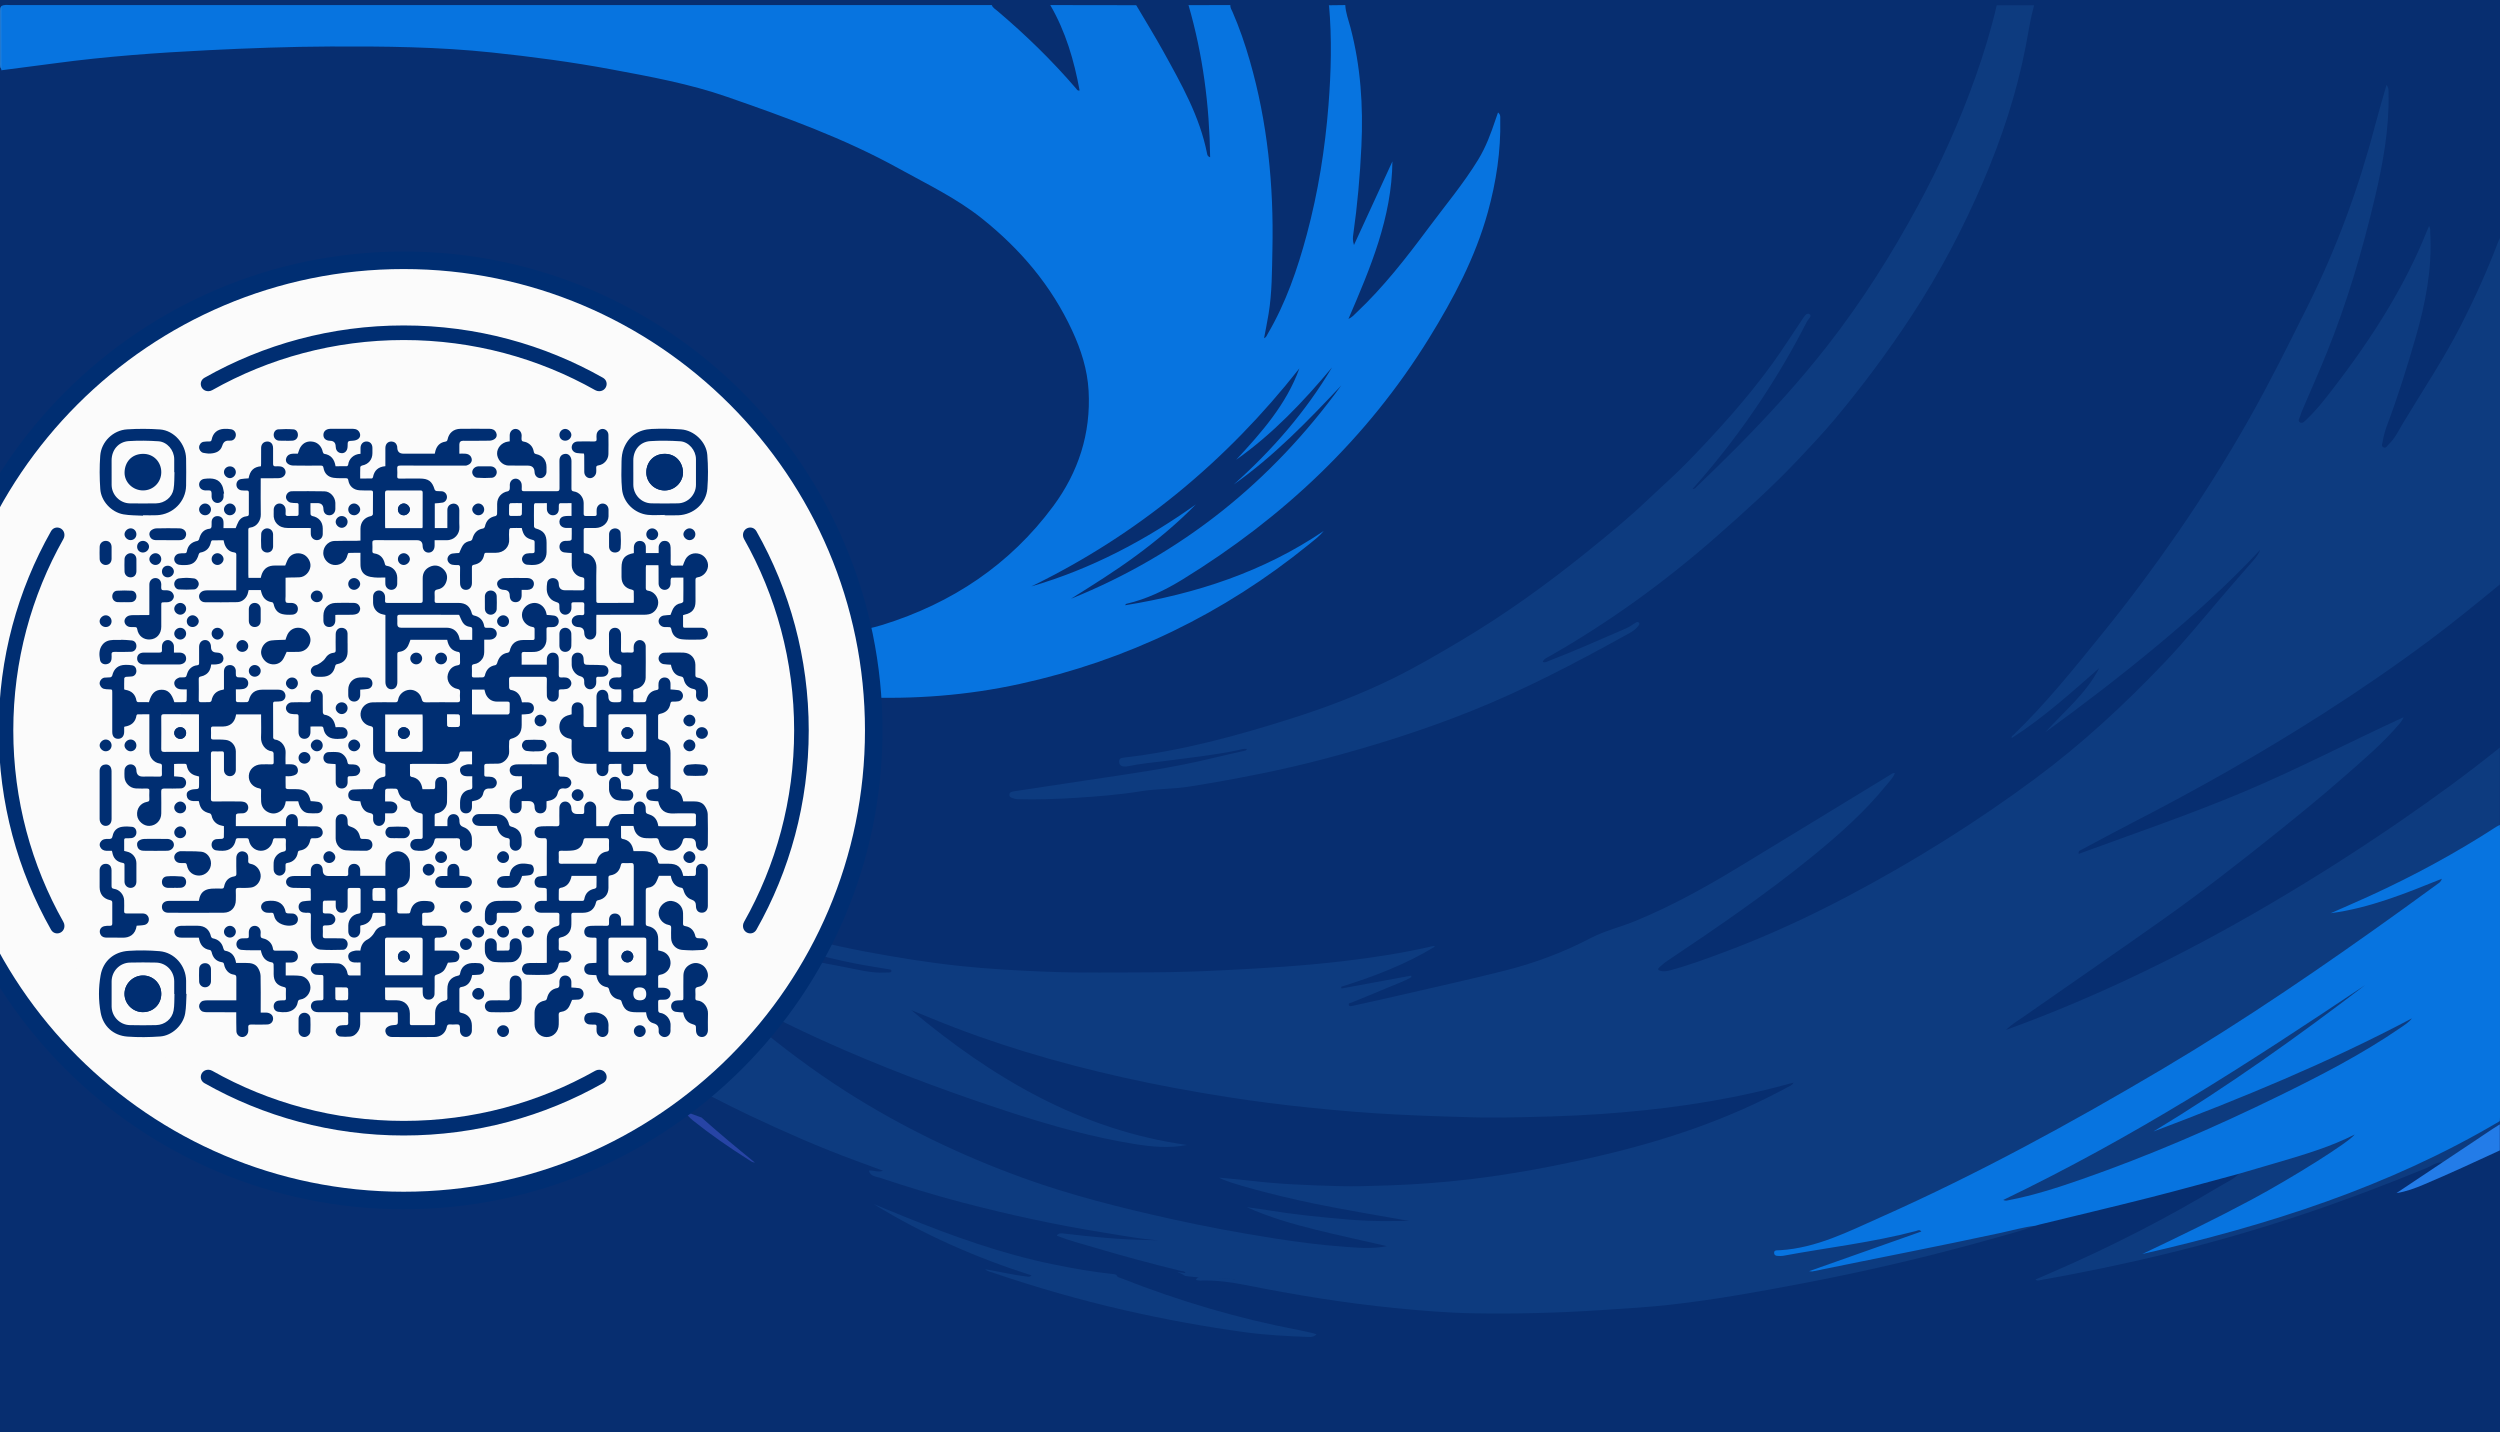 <?xml version="1.0" encoding="UTF-8"?>
<svg id="Layer_1" xmlns="http://www.w3.org/2000/svg" width="1920" height="1100" xmlns:xlink="http://www.w3.org/1999/xlink" viewBox="0 0 1920 1100">
  <defs>
    <style>
      .cls-1 {
        fill-rule: evenodd;
      }

      .cls-1, .cls-2 {
        fill: #002e72;
      }

      .cls-3 {
        fill: none;
      }

      .cls-4 {
        fill: #fbfbfb;
      }

      .cls-5 {
        fill: #2744a5;
      }

      .cls-6 {
        fill: #0d3b7f;
      }

      .cls-7 {
        fill: #072e70;
      }

      .cls-8 {
        fill: #0774e0;
      }

      .cls-9 {
        fill: #2a88e1;
      }

      .cls-10 {
        clip-path: url(#clippath);
      }

      .cls-11 {
        fill: #237ce8;
      }
    </style>
    <clipPath id="clippath">
      <rect class="cls-3" x="0" width="1920" height="1100"/>
    </clipPath>
  </defs>
  <rect class="cls-7" x="0" width="1920" height="1100"/>
  <g>
    <path class="cls-8" d="M1033.17,3.9c.31,5.95,2.47,11.49,3.97,17.16,7.91,29.93,9.87,60.36,8.42,91.17-1.07,22.73-3.06,45.35-6.26,67.87-.32,2.23-.56,4.54.55,8.08,10.13-22.03,19.83-43.13,29.53-64.23-.46,43.14-16.87,81.7-33.78,121.01,2.87-1.33,4.39-3.18,6.07-4.77,20.84-19.64,38.33-42.14,55.34-65.02,12.96-17.42,26.96-34.08,38.31-52.67,5.9-9.66,9.76-20.18,13.32-30.83.54-1.6,1.11-3.19,1.84-5.29,2.17,1.72,1.68,3.67,1.71,5.35.54,24.22-3.1,47.94-9.52,71.2-9.63,34.85-26.41,66.47-45.29,97.02-47.73,77.19-111.98,137.59-188.96,184.95-13.54,8.33-27.75,15.24-43.38,18.83-.38.09-.71.43-.88,1.11,54.57-8.85,106.16-25.69,152.43-57.03-3.22,3.99-7.3,7.02-11.21,10.2-65.62,53.3-139.71,89.2-222.29,107.28-40.26,8.81-81.07,11.88-122.3,10.2-44.35-1.8-87.57-9.77-129.49-23.84-38.03-12.77-73.48-30.88-104.06-57.41-10.79-9.37-20.64-19.68-28.09-32.02-1.31-2.18-2.89-4.26-3.49-7.32,3.06,1.41,5.1,3.6,7.19,5.59,15.95,15.2,35.08,24.86,55.47,32.52,36.72,13.8,74.21,24.86,112.88,31.62,18.66,3.26,37.48,3.56,56.4,2.6,17.02-.86,33.91-2.25,50.26-7.35,53.26-16.59,97.76-46.18,131.03-91.15,19.26-26.03,28.99-55.72,27.16-88.6-.91-16.36-5.81-31.56-12.65-46.31-15.95-34.4-39.61-62.34-69.18-85.95-19.69-15.72-42.11-26.37-63.85-38.41-41.99-23.25-86.95-39.41-132.07-55.11-28.74-10-58.68-15.46-88.52-21.03-30.42-5.68-61.1-9.74-91.88-13-41.32-4.38-82.78-4.79-124.27-4.61-31.26.14-62.49,1.29-93.71,2.84-39.25,1.95-78.44,4.76-117.42,10.02-13.83,1.87-27.67,3.61-41.5,5.41,0-.29-.01-.59-.02-.88-.86-1.92-.39-3.96-.4-5.93-.05-12.74-.04-25.49,0-38.23,0-1.4-.36-2.87.41-4.21,2.25-1.43,4.77-.84,7.17-.84,199.9-.03,399.81-.03,599.71-.02,51.27,0,102.54,0,153.82.01,6.22,2.4,10.72,7.21,15.49,11.49,17.24,15.48,33.48,31.99,48.85,48.79-2.25-10.02-4.66-20.37-8.2-30.43-2.92-8.29-6.33-16.35-10.23-24.22-.85-1.72-2.35-3.45-1.01-5.62,22,.03,44.01.07,66.01.1,2.38,1.2,4.16,2.99,5.52,5.28,9.5,15.95,18.85,31.96,27.46,48.42,7.08,13.54,13.97,27.1,18.57,41.73,1.64,5.22,3.31,10.42,3.73,15.57-.73-4.7-.95-9.81-1.24-14.86-1.74-30.55-6.25-60.62-14.33-90.15-.56-2.03-1.59-4.16.45-6.03,10.72-.02,21.45-.05,32.17-.07,1.78,1.51,3.06,3.31,3.98,5.51,14.13,33.55,21.85,68.69,26.73,104.63,4.59,33.82,3.34,67.77,3.08,101.69-.09,12.38-1.29,24.88-4.42,35.78,7.88-15,14.75-31.75,20.45-49,9.56-28.93,15.52-58.65,19.86-88.75,4.51-31.26,5.79-62.68,5.19-94.22-.04-2.31-.4-4.58-.59-6.87-.24-2.95-.97-6.07,1.45-8.61,4.16-.05,8.32-.1,12.48-.15Z"/>
    <path class="cls-6" d="M1562.17,4.05c-2.89,10.4-4.4,21.09-6.44,31.65-6.95,35.91-18.37,70.41-32.73,103.95-15.38,35.91-33.54,70.37-55.01,103.06-18.11,27.57-37.76,53.99-58.91,79.27-8.86,10.58-18.37,20.63-27.83,30.68-19.64,20.87-40.95,40.01-62.44,58.92-39.86,35.06-82.61,66.15-128.8,92.43-1.9,1.08-4.19,1.87-5.22,4.31,1.93.89,3.27-.2,4.65-.73,20.18-7.71,39.85-16.63,59.7-25.13,2.36-1.01,4.42-2.68,6.66-3.98.83-.48,1.81-1.35,2.73-.42,1.13,1.14.08,2.13-.6,3-2.66,3.41-6.53,5.19-10.16,7.19-38.31,21.2-77.06,41.48-117.78,57.79-36.54,14.63-73.99,26.47-112,36.55-34.37,9.11-69.27,15.81-104.37,21.47-12.45,2.01-25.15,1.61-37.64,3.64-16.61,2.71-33.38,4.01-50.16,5.07-14.8.94-29.62,1.38-44.45,1-.71-.02-1.47-.09-2.12-.34-1.68-.64-4.14-.77-4.01-3.19.11-2.09,2.22-2.31,3.96-2.58,18.76-2.84,37.52-5.71,56.28-8.53,32.14-4.83,64.35-9.19,95.97-16.94,8.1-1.99,16.27-3.71,24.4-5.59.67-.15,1.45-.26,1.72-1.39-2.51-.43-4.8.52-7.09.99-18.61,3.83-37.49,5.81-56.3,8.31-9.12,1.21-18.31,1.89-27.32,3.88-1.38.3-2.88.39-4.27.2-2.18-.3-3.18-1.8-3.08-3.98.1-2.05,1.53-2.52,3.25-2.72,44.39-5.07,87.2-16.79,129.64-30.27,26.53-8.43,52.49-18.34,77.43-30.59,17.67-8.68,34.72-18.69,51.67-28.74,34.09-20.22,66.22-43.37,97.04-68.22,16.1-12.98,32.14-26.13,47.17-40.42,10.32-9.82,21.06-19.19,30.98-29.44,23.03-23.8,45.26-48.3,64.68-75.18,7.92-10.96,15.13-22.42,22.72-33.62,1.42-2.09,3.22-5.61,5.65-4.12,2.2,1.35-1.06,3.82-2,5.68-10.44,20.55-22.06,40.42-34.78,59.64-15.58,23.55-32.7,45.92-51.44,67.04-.46.52-.91,1.07-1.66,1.95,1.94,0,2.6-1.24,3.43-2.04,10.46-10.1,20.94-20.2,31.14-30.54,24.45-24.78,47.9-50.44,69.37-77.97,26.21-33.61,48.78-69.41,69.05-106.78,17.46-32.19,32.44-65.52,44.63-100.02,6.27-17.75,11.76-35.81,16.02-54.19,9.56,0,19.11-.01,28.67-.02Z"/>
    <path class="cls-7" d="M1020.69,4.05c2.25,25.59,1.6,51.16-.41,76.72-2.64,33.61-7.93,66.79-16.67,99.36-7.14,26.58-16.05,52.52-30.09,76.41-.63,1.07-.89,2.45-2.72,3.23,1.21-6.45,2.47-12.56,3.48-18.71,2.69-16.39,2.58-32.95,2.94-49.48,1.07-49.18-3.72-97.63-17.39-145.04-3.67-12.73-7.94-25.22-13.24-37.37-.73-1.68-1.92-3.26-1.62-5.27,25.24.05,50.48.11,75.72.16Z"/>
    <path class="cls-7" d="M912.79,3.97c11.02,38.01,16.07,76.84,16.6,116.83-2.08-.71-2.18-2.01-2.37-2.94-5.6-28.43-19.7-53.23-33.46-78.15-6.67-12.07-13.94-23.81-20.93-35.7,13.39-.01,26.77-.02,40.16-.04Z"/>
    <path class="cls-7" d="M806.61,3.9c11.82,20.39,18.32,42.57,22.52,65.59-1.59.39-2.02-.72-2.61-1.4-18.59-21.64-38.96-41.47-60.75-59.88-1.5-1.27-3.38-2.26-4.07-4.32,14.97,0,29.94,0,44.91.01Z"/>
    <path class="cls-9" d="M1.01,4.74c0,16.12,0,32.25,0,48.37-.8-1.12-.85-2.41-.85-3.71,0-13.65,0-27.3,0-40.95,0-1.3.05-2.59.86-3.71Z"/>
    <path class="cls-6" d="M1563.08,941.37c-11.06,4.17-22.51,7.05-33.86,10.24-47.82,13.44-96.15,24.77-144.95,34.05-33.33,6.33-66.71,12.42-100.46,16.25-18.44,2.09-36.93,3.12-55.43,4.33-32.34,2.12-64.7,2.91-97.08,2.36-19.98-.34-39.88-2.04-59.78-4.01-38.81-3.84-77.24-10.15-115.44-17.79-11.39-2.28-22.68-3.67-34.24-3.31-1.12.03-2.26-.3-3.39-.47,1.13-2.76,3.51-1.99,5.57-1.87,7.44.44,14.87.99,22.33,1.14.93.02,1.98.38,2.29.07-12.48-.58-25.47-.68-38.37-2.42-6.92-4.53-15.02-5.4-22.81-7.07-18.86-4.06-37.25-9.82-55.76-15.14-5.39-1.55-10.75-3.22-16.08-4.97-1.99-.65-4.42-1.02-3.84-4.12,1.39-1.76,3.33-1.5,5.17-1.28,21.84,2.59,43.71,4.75,65.74,5.01,5.42.06,10.87.32,16.95.68-18.35-.32-35.65-3.8-53.03-6.59-36.1-5.81-71.8-13.57-107.17-22.83-21.44-5.61-42.62-12.11-63.65-19.1-3.11-1.03-7.38-1.01-8.48-5.46,3.36-.61,6.66,1.58,10.92.1-7.54-2.8-14.35-5.34-21.17-7.84-27.6-10.11-54.45-21.96-81.01-34.5-18.5-8.74-36.58-18.26-54.64-27.83-6.89-3.65-14.06-6.65-21.38-9.25-20.12-7.14-39.31-16.39-58.55-25.53-48.46-23.01-95.07-49.31-139.53-79.34-28.63-19.34-56.12-40.21-82.43-62.65-18.2-15.52-35.73-31.73-52.24-49.01-12.96-13.56-24.28-28.45-33.83-44.62-3.53-5.98-6.06-12.38-7.36-19.26-1.62-8.52.49-13.46,8.18-17.52,8.76-4.62,18.28-6.55,28.03-5.41,22.98,2.7,46.07,5.04,68.33,11.87,31.28,9.59,63.2,16.45,95.24,22.82,10.3,2.04,20.58,4.18,30.86,6.28.94.19,1.91.47,3.4-.67-4.31-1.59-8.12-3.06-11.98-4.41-33.08-11.55-65.2-25.35-96.39-41.29-4.74-2.42-9.37-5.07-13.94-7.79-1.97-1.17-4.75-3.35-3.82-5.11,1.09-2.08,4.41-1.04,6.65-.24,7.73,2.74,15.41,5.62,23.11,8.47,42.69,15.78,86.02,29.58,129.88,41.73,37.75,10.46,75.95,18.83,114.65,24.87,17.75,2.77,35.57,4.96,53.49,6.43,18.62,1.52,37.19,3.56,55.82,4.92,16.45,1.2,32.93,3.01,49.99.22-.96,2.87-2.91,4.01-4.67,5.25-8.43,5.95-17.87,9.83-27.5,13.34-34.45,12.54-69.69,22.07-105.92,27.69-16.19,2.51-32.47,4.25-48.81,5.72-29.74,2.67-59.51,2.52-89.3,2.36-1.25,0-2.59.3-4.09-.83,2.36-1.86,5.12-2.45,7.68-3.36,13.05-4.63,25.92-9.64,37.38-17.62,2.05-1.43,5.46-2.66,4.64-5.51-.85-2.98-4.4-1.95-6.86-1.96-19.16-.05-38.33-.3-57.48.11-10.75.23-21.54,1.16-31.75,5.26-2.49,1-4.45,2.59-6.27,4.46-4.1,4.22-3.95,6.71-.19,11.12,12.01,14.09,27.55,22.9,44.23,30.09,24.88,10.73,50.78,18.67,76.22,27.9,36.13,13.1,72.46,25.66,109.57,35.77,27.51,7.49,55.45,13.04,83.46,18.28,10.58,1.98,21.04,4.94,31.98,4.36.86-.05,1.73.02,2.59-.04.84-.06,1.99.01,2.1-1.04.16-1.45-1.17-1.32-2.12-1.48-8.5-1.45-17.04-2.71-25.5-4.37-28.35-5.59-55.96-13.49-81.84-26.67-1.65-.84-3.28-1.72-4.7-3.41,6.15,1.27,12.33,2.41,18.44,3.82,25.24,5.8,50.31,12.33,75.78,17.09,24.03,4.49,48.13,8.44,72.45,11.01,21.89,2.32,43.82,3.54,65.81,4.41,27.51,1.1,55.01.56,82.5.48,18.7-.06,37.41-.72,56.08-1.67,30.29-1.54,60.57-3.37,90.7-6.96,22.99-2.74,45.88-6.24,68.46-11.53.39-.09.82-.01,1.41.39-22.52,13.75-47,23.05-72.12,30.9.11.44.23.88.34,1.31,17.82-3.3,35.63-6.59,53.45-9.89l.28,1.14c-5.92,3.42-12.44,5.57-18.69,8.27-8.98,3.88-18.1,7.45-27.14,11.2-.93.39-2.76.28-2.29,1.91.41,1.4,1.92.89,3.01.64,10.26-2.26,20.53-4.47,30.76-6.85,28.74-6.67,57.56-12.96,86.17-20.19,22.86-5.78,44.79-13.95,65.67-24.88,10.92-5.72,22.93-8.48,34.24-13.12,27.54-11.29,53.46-25.63,78.84-41.01,39.02-23.65,77.94-47.48,116.91-71.22,1.07-.65,1.99-1.68,3.82-1.45-1.5,3.91-4.47,6.63-6.9,9.63-16.4,20.22-35.75,37.39-55.85,53.8-35.84,29.26-73.99,55.29-112.38,81-2.02,1.35-3.81,3.04-5.67,4.62-1.67,1.42-1.26,2.33.75,2.84,2.16.55,4.27.4,6.4-.15,14.93-3.89,29.36-9.31,43.78-14.7,32.41-12.12,63.77-26.66,94.34-42.81,49.96-26.41,97.78-56.28,143.21-89.94,35.97-26.65,68.64-56.95,99.46-89.3,15.28-16.04,29.26-33.25,43.65-50.09,8.13-9.51,16.36-18.94,24.61-28.34,2.16-2.46,4.02-5.06,5.25-8.18-24.73,26.58-51.63,50.77-79.48,73.94-27.72,23.06-56.32,45-85.55,66.2,14.29-15.91,31.23-29.52,41.27-49.12-21.61,18.87-42.82,38.17-67.17,53.67-.38-1.44.76-1.87,1.4-2.48,25.25-24.33,47.04-51.69,69.06-78.84,19.94-24.59,38.83-49.97,56.82-76.03,19.55-28.33,37.87-57.43,54.84-87.37,16.19-28.57,30.73-57.99,45.36-87.37,22.09-44.34,39.09-90.57,51.59-138.49,2.68-10.25,5.74-20.41,8.74-31.01,1.87,2.33,1.54,4.53,1.58,6.63.56,27.11-4.27,53.55-10.44,79.74-9.58,40.65-21.37,80.66-37.04,119.43-6.04,14.93-12.61,29.65-18.93,44.47-.45,1.06-.97,2.12-1.17,3.24-.35,1.95-2.83,4.36-.33,5.76,1.99,1.12,3.84-1.35,5.34-2.76,7.04-6.63,12.99-14.26,18.88-21.87,16.02-20.73,31.11-42.13,44.47-64.7,10.64-17.98,20.13-36.54,27.94-55.94.68-1.68,1.42-3.34,2.41-5.67,1.22,2.16.81,3.74.89,5.22,1.57,27.53-3.61,54.09-11.2,80.36-6.55,22.68-13.56,45.2-21.88,67.3-1.52,4.05-2.72,8.19-3.42,12.47-.27,1.65-1.44,3.69.54,4.68,1.96.98,2.95-1.28,4.11-2.38,4.98-4.75,7.82-11.02,11.29-16.78,14.91-24.78,31.02-48.84,44.19-74.66,10.6-20.79,20.22-42.01,28.47-63.84.4-1.06.89-2.09,1.34-3.14.05,1,.13,2.01.13,3.01,0,86.56,0,173.12,0,259.67,0,1.15-.09,2.29-.14,3.44-1.87,6.22-7.66,8.8-12.09,12.45-21.75,17.94-44.17,35.03-67.19,51.33-23.96,16.96-48.49,33.05-73.43,48.53-19.93,12.37-40.01,24.49-60.47,35.96-16.43,9.22-33.03,18.15-49.7,26.93-14.39,7.58-28.91,14.9-43.15,22.76-4.01,2.22-8.3,3.83-12.54,5.52,25.61-10.38,51.89-18.94,77.69-28.83,21.77-8.34,43.4-17.03,64.66-26.61,27.3-12.31,54.1-25.66,81.02-38.74,5.44-2.64,10.92-5.18,16.37-7.77,1.89-.9,4.16-2.48,5.82-.12,1.51,2.14-.25,4.09-1.58,5.78-6.07,7.73-13.15,14.53-20.39,21.08-7.13,6.46-14.19,13.01-21.48,19.32-10.11,8.75-20.33,17.36-30.59,25.93-25.5,21.3-51.68,41.76-78.2,61.77-24.57,18.54-49.75,36.24-75.06,53.77-21.76,15.07-43.61,30.03-65.26,45.26-2.58,1.82-5.42,3.07-8.18,4.51,13.77-6.96,28.61-11.33,42.64-17.69,14.68-6.64,29.59-12.75,44.15-19.69,12.34-5.89,24.63-11.88,36.83-18.05,35.21-17.8,69.39-37.4,102.93-58.16,20.68-12.8,41.23-25.81,61.34-39.48,23.2-15.78,46.05-32.05,68.21-49.28,4.53-3.53,9.11-7.03,13.74-10.43,1.2-.88,2.36-1.71,3.9-.78,0,19.79-.01,39.57-.02,59.36-2.21,5.05-7.28,6.8-11.42,9.43-26.03,16.58-53.35,30.82-81.17,44.09-10.42,4.97-20.78,10.25-32.14,12.98,25.47-6.4,50.21-14.93,74.42-25.02.66-.28,1.36-.46,2.04-.7,1.6-.56,3.28-.77,4.31.79,1.2,1.82.04,3.37-1.34,4.48-4.59,3.71-9.47,7.04-14.25,10.5-33.22,24.06-66.6,47.91-100.69,70.73-25.83,17.29-51.84,34.32-78.47,50.4-26.61,16.08-53.5,31.68-80.56,46.98-18.54,10.48-37.29,20.6-56.2,30.42-14.57,7.56-29.14,15.14-43.9,22.32-29.39,14.3-59.07,27.98-89.23,40.56-12.79,5.33-26.02,9.37-40.02,10.09-1.15.06-2.24.4-3.32.82,11.81-1.52,23.52-3.72,35.24-5.76,20.13-3.5,40.37-6.4,60.26-11.17,2.52-.6,4.95-1.53,7.5-2.04,2.17-.43,4.78-1.12,5.61,1.46.86,2.7-1.81,3.54-3.83,4.25-7.06,2.47-14.09,5.06-21.17,7.46-16.88,5.72-33.42,12.43-50.69,17.01-1.65.44-3.47.29-4.96,1.34,11.91-3.77,24.13-6.21,36.35-8.72,41.46-8.51,83.02-16.52,124.31-25.85,2.22-.5,4.8-1.97,6.56,1.04Z"/>
    <path class="cls-8" d="M1563.08,941.37c-8.88,1.02-17.47,3.51-26.17,5.4-48.24,10.43-96.71,19.75-145.05,29.69-.38.08-.81-.05-2.48-.19,29.43-10.4,57.73-20.4,86.24-30.48-1.51-1.83-2.85-.71-4.03-.4-33.6,8.85-68.13,12.74-102.2,19.07-.56.1-1.15.14-1.72.12-2.11-.06-5.07.45-5.16-2.42-.08-2.39,2.84-1.89,4.52-1.99,28.06-1.7,52.56-14.35,77.49-25.44,74.56-33.16,146.05-72.19,216.21-113.75,63.86-37.83,124.94-79.78,185.14-123.09,8.76-6.3,17.48-12.66,26.2-19.02,1.13-.83,2.51-1.45,3.3-4-28.14,11.36-55.66,22.52-85.4,26.48,10.1-4.47,20.26-8.82,30.3-13.42,33.56-15.37,65.95-32.9,96.94-52.99.84-.54,1.76-.97,2.64-1.45.05,1,.14,2.01.14,3.01,0,73.83,0,147.65,0,221.48,0,1-.09,2.01-.14,3.01-.73,1.67-2.07,2.75-3.57,3.64-13.1,7.79-26.07,15.81-39.8,22.47-25.63,12.44-51.69,23.85-78.52,33.52-24.61,8.87-49.43,17.05-74.5,24.45-24.42,7.21-49.1,13.45-73.84,19.44-.56.13-1.16.05-1.71.23-1.52.49-3.07.49-3.71-1.12-.73-1.86.71-2.88,2.17-3.65,3.06-1.61,6.14-3.18,9.28-4.62,29.18-13.4,57.92-27.67,85.95-43.34,16.97-9.49,33.54-19.6,49.75-30.33,3.87-2.56,8.13-4.47,10.41-5.8-8.34,5.43-19.62,9.01-30.88,12.53-14.29,4.47-28.67,8.61-43.08,12.69-2.79.79-5.5,1.39-8.33.36-22.73,6.09-45.4,12.41-68.2,18.2-28.1,7.13-56.31,13.8-84.47,20.68-1.25.31-2.49.69-3.74,1.04Z"/>
    <path class="cls-7" d="M1919.88,574.13c-24.55,19.78-50.02,38.32-75.99,56.2-37.14,25.56-75.27,49.55-114.36,71.99-43.6,25.03-88.41,47.68-134.73,67.33-17.48,7.42-35.11,14.41-54.17,21.33,4.64-4.58,9.2-7.15,13.43-10.11,35.62-24.91,71.45-49.51,106.92-74.63,30.41-21.54,59.82-44.43,88.86-67.78,16.25-13.07,32.44-26.23,48.13-39.96,15.69-13.73,31.73-27.14,45.25-43.16,1.09-1.3,2.01-2.74,2.72-4.51-41.07,18.83-81.06,39.76-122.65,57.27-41.62,17.52-84.34,32.06-126.86,47.69-.43-2.51,1.2-2.7,2.2-3.23,12.95-6.92,25.86-13.92,38.92-20.64,50.07-25.78,99.07-53.4,146.52-83.78,28.02-17.94,55.43-36.72,82.09-56.61,18.34-13.67,36.03-28.17,53.71-42.67.05,22.82.13,45.63.13,68.45,0,18.94-.07,37.88-.12,56.82Z"/>
    <path class="cls-6" d="M1719.49,901.46c10.76-3.14,21.52-6.25,32.26-9.44,19.17-5.7,38.35-11.39,56.64-20.71-4,5.71-48.14,33.41-79.35,50.1-27.5,14.71-55.56,28.28-83.74,41.66,96.05-21.89,189.22-51.46,274.56-102.07,0,.84,0,1.67,0,2.51-1.01,2.69-3.06,4.39-5.39,5.93-11.25,7.47-22.6,14.78-33.65,22.53-1.46,1.02-3.04,2.4-4.97.71-4.75-.31-8.35,2.75-12.38,4.4-31.56,12.96-63.43,25.06-95.81,35.86-34.56,11.53-69.53,21.59-104.93,30.2-32.15,7.82-64.56,14.45-97.14,20.24-.68.12-1.39.08-2.37-.71,4.63-2.01,9.27-4.03,13.9-6.04,43.89-19.03,86.38-40.79,127.41-65.4,5.1-3.06,10.72-5.37,14.95-9.77Z"/>
    <path class="cls-11" d="M1875.85,892.68c12.85-8.58,25.7-17.16,38.57-25.73,1.79-1.19,3.63-2.3,5.44-3.44,0,6.67,0,13.35,0,20.02-19.29,8.9-38.56,17.84-58.13,26.11-6.82,2.88-13.73,5.5-21.25,6.66,11.79-7.87,23.58-15.74,35.38-23.62Z"/>
    <path class="cls-6" d="M756.51,974.77c10.78,1.72,21.38,4.44,32.25,5.62.95.1,1.95.65,3.51-.88-42.8-13.6-83.28-31.45-121.29-54.79,7.76,3.18,15.52,6.38,23.29,9.53,37.31,15.16,75.14,28.71,114.72,36.81,15.35,3.14,30.78,5.85,46.38,7.48.69.07,1.36.37,2.04.57.53,1.86,2.31,2.04,3.71,2.59,44.42,17.54,90.03,31.01,136.97,39.92,3.53.67,7.02,1.54,10.53,2.34.68.16,1.34.42,2.46.77-2,2.11-4.23,2.14-6.42,2.05-15.94-.65-31.88-1.37-47.71-3.53-31.51-4.29-62.75-10.02-93.74-17.12-34.12-7.82-67.71-17.48-100.83-28.78-2.01-.69-4.23-1-5.86-2.58Z"/>
    <path class="cls-5" d="M538.76,858.24c13.36,11.91,27.12,23.36,41.02,34.63-2.13-.13-3.72-1.48-5.39-2.53-14.69-9.29-28.95-19.19-42.51-30.06-2.27-1.82-4.12-4.18-6.91-7.06,5.27,1.92,9.53,3.48,13.8,5.03Z"/>
    <path class="cls-7" d="M792.16,450.32c81.63-39.76,149.69-96.11,205.76-167.4-10.02,27.75-29.02,49.13-48.55,70.19,28.14-19.9,51.62-44.64,73.63-70.96-20.26,34.12-45.98,63.6-75.49,89.94,30.89-21.81,56.93-48.81,82.64-76.14-53.8,74.18-122.51,129.51-207.71,163.92,17.01-10.67,34.09-21.3,50.29-33.28,16.17-11.96,31.59-24.78,45.7-39.22-38.79,27.64-80.36,49.57-126.26,62.96Z"/>
    <path class="cls-7" d="M699.76,775.73c5.14,2.09,10.28,4.16,15.41,6.28,47.37,19.57,96.33,33.97,146.28,45.22,26.81,6.04,53.83,10.99,80.97,15.27,21.01,3.31,42.11,5.98,63.27,8.15,22.02,2.26,44.06,4.15,66.18,5.26,14.23.71,28.44,1.32,42.68,1.7,12.38.34,24.75.84,37.13.67,25.75-.36,51.51-.91,77.21-2.67,45.55-3.12,90.69-9.19,135-20.57,4.28-1.1,8.55-2.27,13.66-3.62-1.49,2.45-3.38,2.81-4.87,3.63-45.35,24.74-93.85,40.87-143.95,52.6-32.94,7.71-66.15,14.02-99.74,18.02-20.98,2.5-42.05,4.06-63.2,4.76-12.82.42-25.63.85-38.42.49-21.98-.62-43.97-1.39-65.85-4-8.4-1-16.84-1.67-25.17-2.48,4.8,3.51,41.84,13.49,72.06,19.75,24.48,5.07,49.14,9.08,73.76,13.48-10.3,0-20.62.31-30.91-.09-10.47-.41-20.94-1.38-31.38-2.37-10.44-.99-20.87-2.11-31.26-3.53-10.36-1.42-20.65-3.27-31.08-4.57,17,7.68,34.85,12.83,52.87,17.3,17.94,4.46,36.02,8.33,54.78,12.63-11.78,2.39-22.83,1.17-33.75.39-17.91-1.27-35.72-3.66-53.48-6.45-26.58-4.17-53-9.12-79.26-14.97-38.38-8.54-76.51-18.09-113.51-31.52-47.38-17.19-92.58-38.94-135.15-66.04-25.54-16.26-49.66-34.43-72.87-53.81-11.04-9.22-21.55-19.06-32.28-28.64-.72-.64-1.32-1.42-1.54-2.77,5.92,3.36,11.83,6.72,17.75,10.09,28.68,16.34,58.39,30.61,88.67,43.69,41.66,17.99,84.24,33.58,127.37,47.65,30.81,10.05,62.02,18.73,94.04,23.93,13.29,2.16,26.79,3.45,40.41.75-81.9-11.43-149.71-51.65-211.81-103.61Z"/>
    <path class="cls-7" d="M910.44,977.69c-18.33-1.87-36.39-5.46-54.4-9.15-16.89-3.46-33.78-6.99-50.35-11.82-6.13-2.57-12.55-4.45-18.5-7.44-1.73-.87-4.61-1.69-2.39-4.77,9.01,1.51,18.03,3.03,27.04,4.54,9.61,3.87,19.66,6.37,29.56,9.32,21.77,6.48,43.71,12.35,65.77,17.75,1.11.27,2.72-.05,3.27,1.58Z"/>
    <path class="cls-6" d="M1538.49,921.57c49.32-23.73,96.52-49.81,142.68-77.8,45.93-27.86,90.75-57.44,135.38-87.33-52.45,40.09-106.17,78.35-162.76,112.57,67.73-25.57,134.54-53.04,198.58-86.93-2.36,3.08-5.6,5.07-8.69,7.19-29.76,20.42-61.74,36.91-94.09,52.71-49.04,23.96-99.08,45.62-150.64,63.62-18.47,6.45-37.09,12.47-56.37,16.16-1.11.21-2.2.74-4.1-.18Z"/>
  </g>
  <g class="cls-10">
    <g>
      <g>
        <circle class="cls-4" cx="309.99" cy="560.94" r="361.04"/>
        <path class="cls-2" d="M309.99,928.71c-202.79,0-367.77-164.98-367.77-367.77S107.2,193.16,309.99,193.16s367.77,164.98,367.77,367.77-164.98,367.77-367.77,367.77ZM309.99,206.63c-195.37,0-354.31,158.94-354.31,354.31s158.94,354.31,354.31,354.31,354.31-158.94,354.31-354.31S505.36,206.63,309.99,206.63Z"/>
      </g>
      <g>
        <circle class="cls-4" cx="309.99" cy="560.94" r="311.05"/>
        <path class="cls-1" d="M160,300.44c1.03,0,2.04-.27,2.94-.78,43.46-24.52,93.66-38.51,147.11-38.51s103.65,13.99,147.12,38.51c.9.51,1.91.78,2.94.78h0c5.89,0,8.03-7.45,2.91-10.35-45.17-25.56-97.36-40.15-152.96-40.15s-107.79,14.59-152.96,40.15c-5.13,2.9-2.99,10.35,2.91,10.35h0ZM48.72,413.88c.51-.9.78-1.91.78-2.94h0c0-5.89-7.45-8.03-10.35-2.91C13.59,453.21-1,505.4-1,561s14.59,107.8,40.15,152.96c2.9,5.13,10.35,2.99,10.35-2.91h0c0-1.03-.27-2.04-.78-2.94-24.52-43.46-38.51-93.65-38.51-147.12s13.99-103.65,38.51-147.12ZM162.94,822.34c-.9-.51-1.91-.78-2.94-.78h0c-5.89,0-8.03,7.45-2.91,10.35,45.17,25.56,97.36,40.15,152.96,40.15s107.79-14.59,152.96-40.15c5.13-2.9,2.99-10.35-2.91-10.35h0c-1.03,0-2.04.27-2.94.78-43.46,24.52-93.65,38.51-147.11,38.51s-103.65-13.99-147.11-38.51ZM571.39,708.11c-.51.9-.78,1.91-.78,2.94h0c0,5.89,7.45,8.03,10.35,2.91,25.56-45.17,40.15-97.36,40.15-152.96s-14.59-107.79-40.15-152.96c-2.9-5.13-10.35-2.99-10.35,2.91h0c0,1.03.27,2.04.78,2.94,24.52,43.46,38.51,93.65,38.51,147.11s-13.99,103.65-38.51,147.11Z"/>
      </g>
      <g>
        <path class="cls-2" d="M515.21,672.64h-9.18c-.87,1.97-1.47,3.83-2.46,5.46-1.27,2.08-3.28,3.4-5.74,3.61-1.59.13-1.89.9-1.89,2.25.02,8.45.02,16.89-.01,25.34,0,1.17.38,1.69,1.59,1.94,5.22,1.05,7.96,4.53,7.96,9.92,0,2.85,0,5.7,0,8.72.76.19,1.43.37,2.1.51,4.51.94,7.53,4.76,7.4,9.39-.12,4.39-3.48,8.2-7.87,8.8-1.2.16-1.69.59-1.66,1.84.07,2.59.02,5.19.02,8.18,1.44,0,2.77-.04,4.09,0,3.32.12,5.38,1.9,5.4,4.63.02,2.34-1.62,4.24-3.97,4.47-1.29.13-2.59.12-3.89.12-1.08,0-1.69.28-1.65,1.55.08,2.34-.06,4.68.08,7.01.03.54.78,1.42,1.26,1.47,4.79.49,8.73,5.19,8.2,10.37-.12,1.16,0,2.34-.03,3.51-.09,2.69-1.97,4.66-4.46,4.73-2.27.06-4.8-1.95-4.65-4.35.21-3.4-.45-5.28-4.23-6.31-3.55-.96-5.02-4.45-5.44-8.39-2.47,0-4.92,0-7.36,0-7.12,0-9.57-1.84-11.64-8.65-.14-.44-.83-.93-1.34-1.02-4.46-.82-7.24-3.6-8.12-8.04-.12-.58-.8-1.41-1.32-1.49-5.25-.83-7.59-4.26-8.46-9.3-1.71-.09-3.45-.1-5.17-.28-2.56-.26-4.11-2.06-4.08-4.55.04-2.37,1.59-4.08,4.1-4.33,1.67-.17,3.35-.19,5.24-.29.04-.77.1-1.45.1-2.14,0-4.68.02-9.36,0-14.03-.02-3.53.5-3.11-3.27-3.18-1.03-.02-2.08-.09-3.08-.33-1.85-.45-3.02-2.06-3.09-4.01-.07-2.03,1.04-3.84,2.9-4.35,1.11-.31,2.3-.41,3.45-.42,3.57-.05,7.15-.1,10.72.02,1.61.05,2.08-.57,1.98-2.02-.06-.91-.04-1.82,0-2.73.11-2.86,1.77-4.63,4.38-4.69,2.66-.06,4.63,1.75,4.81,4.55.1,1.53.02,3.08.02,4.73h9.64c.04-.81.09-1.51.09-2.21,0-14.49-.03-28.98.05-43.47.01-1.92-.6-2.51-2.44-2.37-1.87.14-3.77.08-5.65.02-1.09-.03-1.58.31-1.82,1.45-.94,4.42-3.49,7.31-8.12,8.01-1.13.17-1.46.76-1.43,1.86.07,2.6.03,5.2.02,7.8-.02,4.83-2.98,8.46-7.71,9.35-1.09.21-1.58.58-1.86,1.76-1.27,5.37-4.64,7.93-10.22,7.96-2.27.01-4.55.07-6.82-.02-1.41-.06-1.98.35-1.91,1.85.12,2.33.03,4.68.03,7.02,0,5.42-2.83,8.97-8.1,10.05-1.18.24-1.66.69-1.62,1.91.07,2.14.1,4.29,0,6.43-.07,1.52.58,1.89,1.97,1.83,1.35-.05,2.74,0,4.06.26,2.13.42,3.76,2.49,3.69,4.4-.07,1.92-1.64,3.8-3.72,4.17-1.39.25-2.84.26-4.26.26-1.06,0-1.57.23-1.79,1.45-.85,4.85-3.97,7.8-8.85,8.01-5.05.21-10.13.09-15.19-.05-2.04-.05-3.55-1.62-4.04-3.64-.36-1.47.6-3.86,2.21-4.61,1.13-.53,2.49-.73,3.75-.76,3.51-.08,7.02,0,10.52,0,.77,0,1.54-.08,2.51-.14,0-3.04,0-5.95,0-8.86,0-3.18,0-6.37,0-9.55,0-5.14,2.89-8.78,7.92-9.79,1.37-.27,1.83-.86,1.77-2.21-.09-2.08-.07-4.16-.01-6.24.04-1.34-.48-1.83-1.83-1.81-4.03.06-8.06.06-12.08,0-3.37-.04-5.28-1.85-5.15-4.74.11-2.58,1.96-4.23,5.01-4.38,1.35-.07,2.71-.01,4.36-.01,0-3.09.04-6.05-.06-9.01-.01-.32-.85-.83-1.35-.89-1.48-.18-3-.04-4.46-.27-2.14-.34-3.41-1.95-3.5-4.06-.09-2.23,1.07-4.05,3.22-4.48,1.94-.38,3.95-.41,6.06-.61.04-.56.1-1.13.1-1.7,0-8.32-.05-16.63.04-24.95.02-1.77-.55-2.31-2.22-2.17-1.09.09-2.21.03-3.31-.09-2.26-.24-3.79-1.9-3.9-4.12-.12-2.28,1.12-4.09,3.35-4.59,1.25-.28,2.56-.34,3.84-.36,3.18-.05,6.37-.11,9.55.02,1.76.07,2.4-.42,2.34-2.26-.12-3.89-.05-7.8-.03-11.69.02-2.98,1.88-5.05,4.49-5.06,2.6,0,4.65,2.26,4.7,5.19q.07,4.39,4.58,4.39c1.17,0,2.34-.07,3.51.02,1.4.1,1.85-.55,1.79-1.84-.05-.97-.02-1.95,0-2.92.07-2.73,2.05-4.85,4.52-4.85,2.43,0,4.63,2.19,4.67,4.83.07,4.16.02,8.32.02,12.47,0,.45.05.9.09,1.65,2.98,0,5.94.04,8.89-.06.31-.01.77-.77.87-1.24,1.14-5.17,4.44-7.96,9.72-8.05,2.98-.05,5.96,0,9.3,0,0-1.68-.03-3.15,0-4.62.08-2.88,2.1-5.03,4.63-4.99,2.48.04,4.38,2.12,4.51,4.92.01.26,0,.52,0,.78.03,3.47.07,3.35,3.28,4.45,4.01,1.37,5.79,4.56,6.41,8.76.61.03,1.23.08,1.86.08,8.32,0,16.63-.03,24.95.04,1.59.01,2.22-.41,2.11-2.06-.13-1.94-.12-3.9,0-5.84.09-1.57-.53-2.04-2.03-2.02-4.94.06-9.88-.17-14.81.07-6.92.33-10.72-2.39-12.15-9.35-1.84-.14-3.73-.13-5.55-.47-2.37-.43-3.68-2.15-3.66-4.35.02-2.2,1.4-3.87,3.75-4.27,1.33-.23,2.71-.23,4.07-.2,1.14.02,1.66-.31,1.62-1.54-.07-2.34.05-4.68-.08-7.01-.03-.55-.66-1.38-1.18-1.52-5.44-1.55-7.33-3.53-8.36-9.2h-9.78c0,1.49.02,2.9,0,4.31-.05,2.9-1.82,4.86-4.43,4.94-2.65.08-4.64-1.96-4.7-4.88-.03-1.42,0-2.84,0-4.52-3.1,0-6-.04-8.9.06-.36.01-.94.77-1,1.23-.15,1.08-.03,2.2-.06,3.31-.07,2.87-1.92,4.81-4.56,4.8-2.58-.01-4.49-2.01-4.57-4.83-.04-1.42,0-2.84,0-4.65-2.87,0-5.58.16-8.26-.05-2.02-.16-4.17-.44-5.96-1.29-3.26-1.55-4.73-4.51-4.86-8.07-.1-2.73-.06-5.46,0-8.19.02-1.07-.41-1.47-1.41-1.66-5.02-.96-8.01-4.33-8.04-9.02-.04-4.88,2.83-8.22,7.96-9.29.44-.09.86-.25,1.47-.43,0-1.48-.04-2.97,0-4.45.08-2.84,1.96-4.76,4.59-4.76,2.7,0,4.51,1.84,4.54,4.75.04,3.96.11,7.93-.03,11.89-.07,1.94.63,2.48,2.45,2.39,2.44-.13,4.9-.03,7.53-.03,0-1.04,0-1.74,0-2.44,0-6.95,0-13.9,0-20.86,0-3.13,1.81-5.23,4.51-5.31,2.77-.08,4.61,2.04,4.64,5.33q.03,4.21,4.25,4.22c1.43,0,2.87.11,4.28-.07.52-.07,1.33-.82,1.36-1.3.14-2.26.07-4.54.06-6.82,0-.45-.05-.89-.11-1.68-1.43,0-2.83.05-4.22,0-2.89-.12-4.88-1.75-5.12-4.1-.26-2.57,1.26-4.62,3.83-4.96,1.28-.17,2.6-.18,3.89-.12,1.38.06,1.81-.51,1.76-1.84-.09-2.14-.08-4.29,0-6.43.05-1.19-.34-1.73-1.55-1.96-5.11-.96-7.95-4.34-7.97-9.47-.02-4.48.08-8.97-.02-13.45-.07-3.07,2.05-4.95,4.55-4.99,2.72-.04,4.66,2.06,4.69,5.12.04,3.9.08,7.8-.02,11.69-.04,1.65.36,2.38,2.15,2.24,1.87-.15,3.77-.11,5.65,0,1.49.08,2.18-.36,2-1.96-.12-1.03-.09-2.08.01-3.11.25-2.62,2.38-4.63,4.72-4.55,2.43.08,4.44,2.1,4.46,4.76.05,8.06.09,16.11-.03,24.17-.06,4.34-3.28,7.84-7.64,8.59-1.4.24-2,.76-1.91,2.26.13,2.14.07,4.29.02,6.43-.03,1.08.38,1.55,1.46,1.53,2.34-.02,4.68.07,7.01-.06.52-.03,1.34-.72,1.46-1.24.99-4.44,3.43-7.35,8.07-8.09,1-.16,1.48-.58,1.4-1.65-.08-1.1-.07-2.21,0-3.31.16-2.79,2.13-4.7,4.73-4.66,2.68.04,4.41,1.89,4.48,4.81.03,1.47,0,2.94,0,4.37,2.29.2,4.24.23,6.13.57,2.04.37,3.5,2.4,3.45,4.36-.05,2.02-1.52,3.84-3.64,4.2-1.4.24-2.84.25-4.26.22-1.15-.03-1.56.43-1.76,1.53-.81,4.45-3.35,6.94-7.97,7.87-1.07.22-1.49.67-1.48,1.82.06,5.46.05,10.92,0,16.37,0,1.07.41,1.44,1.4,1.67,5.75,1.3,8.14,4.36,8.13,10.32,0,8.51-.01,17.02,0,25.53,0,.91-.25,1.88,1.19,2.25,5.69,1.49,7.37,3.33,8.59,9.26,2.57,0,5.21,0,7.85,0,3.43,0,6.78.59,8.77,3.65,1.15,1.76,2.11,4,2.18,6.05.25,7.66.11,15.33.09,23,0,3.01-2.06,5.26-4.67,5.19-2.66-.07-4.44-2.1-4.48-5.11q-.06-4.49-4.57-4.49c-.13,0-.26,0-.39,0-1.43.03-3.12-.4-4.2.22-.88.51-1.01,2.28-1.52,3.48-1.87,4.41-5.41,6.02-9.02,5.85-4.44-.2-7.88-3.19-8.71-7.34-.35-1.75-1.01-2.37-2.8-2.25-2.33.16-4.68.09-7.01.02-5.1-.15-8.48-3.07-9.46-8.09-.07-.38-.18-.75-.33-1.33h-9.53c0,3.09-.04,5.99.05,8.89.01.38.61,1.02,1.01,1.08,5.22.8,7.69,4.12,8.54,9.37,1.33,0,2.73-.03,4.13,0,2.2.06,4.43-.04,6.6.29,4.48.67,7.23,3.33,8.05,7.78.25,1.39.8,1.68,2.02,1.64,2.01-.06,4.03-.02,6.04-.01,6.96,0,9.9,2.39,11.38,9.39,2.86,0,5.77.04,8.68-.06.36-.01.92-.77.98-1.24.15-1.15.03-2.33.07-3.5.11-2.79,1.88-4.54,4.55-4.54,2.58,0,4.51,1.83,4.57,4.57.08,3.38.02,6.76.02,10.14,0,5.84,0,11.69,0,17.53,0,3.26-1.84,5.35-4.65,5.32-2.82-.03-4.47-1.95-4.5-5.22,0-.13,0-.26,0-.39q0-3.28-3.14-4.36c-3.6-1.23-5.5-3.9-6.44-7.46-.16-.62-.7-1.55-1.17-1.62-5.24-.8-7.67-4.14-8.56-9.28ZM481.82,749.15c4.22,0,8.44-.05,12.66.03,1.46.03,1.89-.45,1.88-1.89-.06-8.44-.06-16.88,0-25.31,0-1.44-.45-1.9-1.89-1.89-8.44.05-16.88.05-25.31,0-1.45,0-1.9.46-1.89,1.9.05,8.44.06,16.88,0,25.31,0,1.46.46,1.91,1.9,1.88,4.22-.08,8.44-.03,12.66-.03ZM467.29,577.17c.71.1,1.21.24,1.72.24,8.51.01,17.02-.01,25.53.04,1.49,0,1.83-.58,1.82-1.98-.06-8.38-.02-16.76-.03-25.14,0-.56-.1-1.11-.16-1.78-9.34,0-18.49.01-27.65-.01-1.31,0-1.23.84-1.23,1.7,0,3.77,0,7.54,0,11.3,0,5.13,0,10.25,0,15.63ZM443.65,663.36c4.22,0,8.44-.02,12.66.01,1.08,0,1.67-.15,1.94-1.49.87-4.33,3.36-7.24,7.94-7.93,1.22-.18,1.59-.83,1.56-1.99-.06-2.08-.08-4.16,0-6.23.06-1.56-.61-2-2.09-1.99-5.19.06-10.39.05-15.59,0-1.26-.01-1.76.36-2,1.7-.79,4.41-3.42,7.09-7.9,7.67-3.07.4-6.21.29-9.32.27-1.38,0-1.83.47-1.77,1.81.08,2.01.1,4.03,0,6.04-.08,1.59.45,2.19,2.09,2.15,4.15-.09,8.31-.03,12.47-.03ZM438.99,672.65c-1.01,5-3.36,8.52-8.71,9.27-.44.06-1.08.91-1.1,1.42-.12,2.33-.01,4.67-.07,7-.03,1.21.49,1.55,1.62,1.54,5.45-.04,10.9-.04,16.35,0,1.02,0,1.47-.29,1.66-1.36.82-4.57,3.5-7.14,8.04-8.04.51-.1,1.28-.78,1.3-1.22.12-2.83.06-5.67.06-8.61h-19.15ZM496.33,763.46q0-5.16-5.17-5.16-4.78,0-4.78,4.76,0,5.18,5.16,5.18,4.78,0,4.79-4.78Z"/>
        <path class="cls-2" d="M276.71,615.4c-2.04-.16-3.93-.15-5.76-.49-2.35-.44-3.56-2.17-3.49-4.45.07-2.16,1.36-3.91,3.65-4.1,3.61-.29,7.26-.2,10.89-.26.84-.01,1.7-.07,2.53.02,1.39.15,1.9-.39,2.11-1.8.58-3.89,3.78-7.03,7.6-7.58,1.24-.18,1.84-.56,1.77-1.93-.1-2.2-.07-4.42,0-6.63.03-1.13-.37-1.6-1.51-1.76-4.78-.71-7.95-4.4-7.98-9.27-.03-5.72-.05-11.43.02-17.15.02-1.43-.43-2.02-1.89-2.3-4.82-.92-8.11-5.14-7.75-9.71.38-4.76,4.22-8.46,9.22-8.59,5.78-.14,11.56-.09,17.35-.04,1.42.01,2.03-.38,2.27-1.9.66-4.3,4.58-7.55,9.04-7.71,4.06-.15,8.11,2.72,9.02,6.93.5,2.3,1.46,2.75,3.61,2.71,7.86-.13,15.72-.09,23.58-.02,1.73.02,2.49-.44,2.33-2.3-.16-1.81-.14-3.64,0-5.45.13-1.62-.43-2.26-2.06-2.53-5.15-.87-8.69-6.23-7.3-11.18,1.06-3.76,3.48-6.36,7.54-6.96,1.33-.2,1.89-.7,1.82-2.13-.12-2.2.02-4.42-.07-6.62-.02-.51-.49-1.39-.84-1.43-5.51-.71-8.02-4.26-8.98-9.4h-28.22c-.61,1.57-1.07,3.19-1.83,4.64-1.38,2.63-3.63,4.25-6.61,4.56-1.44.15-1.63.87-1.62,2.06.03,7.08.02,14.16.01,21.24,0,3.34-1.71,5.43-4.49,5.51-2.73.07-4.67-2.22-4.67-5.57,0-16.37,0-32.74,0-49.12,0-.77,0-1.54,0-2.39-.78-.17-1.4-.33-2.03-.45-4.27-.82-7.33-4.4-7.44-8.77-.04-1.62-.04-3.25,0-4.87.07-2.74,1.87-4.64,4.41-4.72,2.4-.08,4.55,1.89,4.77,4.47.1,1.16.09,2.34.01,3.51-.08,1.21.43,1.56,1.59,1.56,8.51-.03,17.02-.05,25.53.02,1.6.01,1.8-.76,1.79-2.02-.02-5.65-.02-11.3,0-16.96,0-4.11,1.89-7.14,5.59-8.82,3.41-1.55,6.82-1.12,9.67,1.3,2.74,2.32,4.08,5.4,3.2,9.06-.89,3.69-3.09,6.37-6.95,7.05-1.9.34-2.49,1.09-2.37,2.89.12,1.94.07,3.9.03,5.85-.03,1.27.5,1.67,1.75,1.65,5.46-.05,10.91-.04,16.37-.02,5.94.02,9.11,2.59,10.54,8.34.13.54.91,1.18,1.49,1.31,4.46.95,7.12,3.55,7.88,8,.17,1.02.55,1.5,1.62,1.45,1.1-.05,2.21-.06,3.31.02,2.75.18,4.55,1.83,4.75,4.26.17,2.15-1.52,4.16-4.06,4.68-.88.18-1.8.16-2.7.19-.83.03-1.67,0-2.86,0,0,2.69-.02,5.2,0,7.71.03,2.55.02,5.02-1.64,7.24-1.57,2.1-3.49,3.48-6.07,3.82-1.35.18-1.87.72-1.79,2.13.12,2.14.07,4.29.02,6.43-.03,1.1.25,1.71,1.5,1.68,2.34-.05,4.68.06,7.01-.08.51-.03,1.3-.76,1.42-1.29.99-4.44,3.43-7.3,8.09-8.08.53-.09,1.18-.87,1.34-1.45,1.19-4.38,3.58-7.43,8.35-8.14.5-.08,1.19-.76,1.3-1.27,1.29-5.64,4.67-8.42,10.47-8.46,2.34-.01,4.68-.04,7.02.02,1.12.03,1.69-.28,1.66-1.51-.06-2.27-.05-4.55,0-6.82.02-1.17-.52-1.53-1.61-1.7-4.64-.71-8.16-4.8-8.1-9.29.07-4.54,3.61-8.38,8.36-9.08,4.46-.65,8.65,2.15,10.11,6.78.23.74.37,1.51.57,2.34,1.89.16,3.83.21,5.72.53,2.27.39,3.65,2.37,3.49,4.66-.15,2.2-1.72,3.88-3.95,4.1-1.29.12-2.6.13-3.89.1-1.18-.03-1.59.44-1.56,1.62.07,2.53.03,5.07.02,7.6-.02,5.58-3.88,9.64-9.42,9.82-2.6.09-5.2.09-7.8.01-1.4-.04-1.98.35-1.92,1.86.11,2.58.03,5.18.03,7.92h19.34c0-1.35,0-2.63,0-3.91.02-3.27,1.83-5.33,4.66-5.33,2.8,0,4.48,1.93,4.5,5.19.02,3.83.08,7.67-.03,11.5-.05,1.74.42,2.55,2.28,2.37,1.09-.11,2.21-.05,3.31.07,2.22.25,3.99,2.13,4.13,4.25.13,1.89-1.5,4.07-3.59,4.49-1.51.3-3.08.33-4.63.34-1.1,0-1.52.43-1.47,1.5.05,1.04.02,2.08,0,3.12-.07,2.93-1.86,4.79-4.55,4.76-2.6-.03-4.55-2.01-4.59-4.79-.05-4.09-.09-8.19.02-12.28.04-1.58-.49-1.99-1.99-1.98-8.32.06-16.63.06-24.95,0-1.63-.01-2.19.54-2.11,2.14.1,2.07-.05,4.16.08,6.23.04.6.62,1.59,1.07,1.66,5.4.82,7.86,4.31,8.76,9.58,1.58,0,3.13-.07,4.67.02,2.61.15,4.28,1.69,4.49,3.98.23,2.56-1.14,4.43-3.88,4.92-1.7.3-3.46.27-5.49.41,0,2.69,0,5.39,0,8.09,0,6.03-2.52,9.16-8.36,10.66-.55.14-1.21,1.12-1.24,1.74-.14,2.72-.19,5.46-.03,8.18.24,4.16-3.94,9.05-8.42,9.09-2.92.03-5.84.15-8.76.12-1.4-.01-2,.45-1.94,1.92.09,2.14.05,4.29.03,6.43-.01,1.05.4,1.51,1.51,1.5,1.35-.02,2.73.01,4.06.23,2.47.4,4.21,2.51,4.04,4.69-.18,2.36-1.98,4.25-4.53,4.19-3.04-.07-5.15.11-5.95,3.96-.63,3.04-3.41,4.95-6.74,5.45-.57.09-1.12.28-1.85.47,0,1.44.02,2.86,0,4.28-.06,3.02-1.85,4.95-4.58,4.94-2.78,0-4.55-1.88-4.55-4.93,0-2.13-.15-4.34.3-6.39.84-3.8,3.28-6.31,7.24-6.93,1.47-.23,1.92-.83,1.86-2.27-.11-2.57-.03-5.16-.03-7.98-1.65,0-3.07.08-4.47-.02-1.88-.13-3.57-.68-4.45-2.6-.75-1.64-.76-3.41.48-4.54,1.09-1,2.74-1.53,4.23-1.9,1.22-.3,2.57-.06,4.04-.06v-9.93c-2.89,0-5.85-.03-8.8.05-.3,0-.77.67-.84,1.08-1.02,6-5.6,8.59-11.21,8.48-8.31-.16-16.63-.07-24.95-.07-.57,0-1.14.11-1.89.19,0,2.96-.04,5.81.05,8.65.01.39.6,1.04,1,1.11,5.28.84,7.78,4.22,8.57,9.49,2.95,0,5.91.04,8.88-.06.3,0,.78-.77.82-1.22.12-1.22,0-2.47.06-3.7.14-2.7,2.05-4.51,4.64-4.48,2.43.03,4.41,1.9,4.45,4.48.08,5,.14,10.01-.02,15.01-.14,4.2-3.6,7.86-7.83,8.46-1.25.18-1.67.67-1.66,1.85.04,2.65.01,5.3.01,8.06h9.8c0-1.44-.03-2.79,0-4.13.07-3.07,1.98-5.13,4.71-5.11,2.72.02,4.43,1.93,4.51,5.01,0,.19,0,.39,0,.58q.02,3.3,3.14,4.38c3.81,1.31,6.39,4.85,6.44,8.85.02,1.56.05,3.12-.01,4.68-.11,2.6-2.17,4.65-4.6,4.64-2.49-.01-4.39-2-4.53-4.68-.08-1.53.36-3.74-.45-4.42-.99-.83-3.06-.46-4.66-.48-4.16-.04-8.32,0-12.47-.03-1.12,0-1.73.25-2,1.52-1.04,4.94-4.1,7.69-9.11,8.09-1.92.15-3.9.06-5.8-.26-2.33-.39-3.82-2.43-3.68-4.55.15-2.23,1.74-3.92,4.12-4.2,1.22-.14,2.47-.12,3.7-.08,1.12.04,1.69-.32,1.69-1.53-.02-5.52-.01-11.04,0-16.57,0-1.02-.42-1.44-1.47-1.61-4.35-.71-7.12-3.44-7.94-7.93-.21-1.13-.66-1.51-1.67-1.67-4.55-.73-6.97-3.58-7.95-7.94-.12-.54-.91-1.29-1.43-1.32-2.33-.14-4.68-.12-7.01,0-.48.02-1.3.72-1.32,1.13-.12,2.78-.06,5.56-.06,8.64,1.49,0,2.83-.05,4.16.01,3.88.19,6.17,3.19,4.87,6.35-.71,1.71-1.95,2.74-3.85,2.79-1.66.04-3.33,0-5.19,0,0,1.76.02,3.12,0,4.47-.05,2.96-2.09,5.2-4.71,5.18-2.61-.02-4.45-2.1-4.5-5.08,0-.52-.06-1.05,0-1.56.25-1.98-.31-2.89-2.56-3.3-3.53-.64-5.66-3.21-6.71-6.62-.23-.74-.35-1.51-.54-2.32ZM295.82,577.23c.64.07,1.2.2,1.77.2,8.37.01,16.75-.03,25.12.03,1.62.01,1.94-.7,1.93-2.1-.04-8.24-.01-16.49-.02-24.73,0-.63-.1-1.27-.16-1.91h-28.64v28.5ZM362.66,491.42c0-2.83-.05-5.48.02-8.12.03-1.23-.38-1.7-1.62-1.84-2.37-.25-4.4-1.37-5.66-3.37-1.1-1.76-1.82-3.77-2.8-5.87-.18-.01-.69-.07-1.21-.07-14.73,0-29.46.01-44.19-.04-1.58,0-2.23.4-2.1,2.06.13,1.68.03,3.37.03,5.06q0,2.84,2.85,2.85c11.55,0,23.1.03,34.65-.01,4.58-.02,7.86,1.9,9.64,6.15.41.99.57,2.09.85,3.19h9.53ZM362.49,548.5c.3.14.42.23.53.23,9.03.02,18.06.06,27.09,0,.45,0,1.24-.86,1.27-1.36.14-2.27.02-4.55.08-6.82.03-1.26-.45-1.73-1.71-1.71-2.66.05-5.33.02-7.99,0-3.79-.03-6.62-1.77-8.38-5.07-.68-1.27-.92-2.78-1.35-4.16h-9.54v18.89ZM343.33,548.55c0,3.06-.06,5.84.06,8.61.02.42.82,1.13,1.29,1.16,2.39.12,4.8.13,7.19,0,.49-.03,1.3-.84,1.33-1.33.14-2.39.12-4.8,0-7.19-.02-.43-.78-1.17-1.22-1.18-2.77-.11-5.56-.06-8.65-.06Z"/>
        <path class="cls-2" d="M219.47,615.39c-.44,3.16-1.56,5.86-4.24,7.67-2.94,1.98-6.09,2.23-9.24.73-3.46-1.64-5.26-4.57-5.45-8.36-.14-2.72-.05-5.46-.02-8.18,0-.95-.16-1.54-1.3-1.74-5.18-.91-8.51-5.04-8.12-9.95.37-4.77,4.3-8.35,9.5-8.53,2.66-.1,5.33-.06,7.99,0,1.17.02,1.63-.38,1.6-1.57-.06-2.34.06-4.68-.08-7.01-.03-.53-.78-1.41-1.25-1.45-5.1-.42-8.63-5.59-8.39-10.72.24-5.12.05-10.26.05-15.4,0-.69,0-1.39,0-2.2h-19.19c-.08.38-.15.74-.22,1.11-1.03,5.15-4.4,8.03-9.65,8.17-2.53.07-5.07.07-7.6,0-1.31-.04-1.89.35-1.83,1.76.09,2.14.08,4.29,0,6.43-.05,1.34.4,1.81,1.77,1.8,3.24,0,6.51-.08,9.71.31,4.33.52,7.56,4.42,7.61,8.78.05,4.74.04,9.49,0,14.23-.02,2.85-1.94,4.84-4.53,4.83-2.61-.01-4.55-1.98-4.59-4.79-.05-4.16-.06-8.32,0-12.47.02-1.35-.39-1.85-1.77-1.79-2.08.09-4.16.11-6.23,0-1.54-.08-2.02.44-2,1.98.07,6.63.03,13.25.03,19.88,0,4.81.07,9.62-.03,14.42-.04,1.68.39,2.24,2.15,2.21,6.76-.1,13.51-.06,20.27-.02,1.03,0,2.08.12,3.07.39,2.07.56,3.37,2.63,3.14,4.79-.21,2.06-1.83,3.71-3.93,3.9-1.36.12-2.74,0-4.08.18-.53.07-1.4.67-1.42,1.06-.12,2.83-.07,5.67-.07,8.63h38.44c0-1.38-.02-2.72,0-4.06.04-3.03,1.98-5.16,4.66-5.17,2.79,0,4.51,1.95,4.54,5.17.01,1.28,0,2.57,0,4.05.92.05,1.61.13,2.29.13,3.83.01,7.67-.05,11.5.02,2.11.04,4,.72,4.9,2.85.75,1.77.54,3.52-.86,4.86-.7.66-1.73,1.14-2.69,1.33-1.19.24-2.46.15-3.69.13-1.08-.01-1.68.16-1.95,1.5-.88,4.33-3.38,7.23-7.96,7.92-1.07.16-1.47.66-1.63,1.76-.63,4.18-3.63,7.16-7.84,7.75-1.31.18-1.62.73-1.55,1.89.06,1.1.06,2.21,0,3.31-.14,2.47-2.16,4.5-4.49,4.57-2.44.07-4.53-1.96-4.63-4.58-.07-1.82-.08-3.64,0-5.46.2-4.01,3.39-7.67,7.46-8.37,1.55-.27,2.06-.86,1.96-2.4-.13-2.01-.09-4.03,0-6.04.05-1.3-.32-1.92-1.73-1.87-2.14.08-4.29.05-6.43,0-1.12-.03-1.58.4-1.79,1.52-.9,4.85-4.76,8.18-9.3,8.12-4.51-.06-8.28-3.27-9.16-8.06-.24-1.3-.76-1.6-1.89-1.58-2.14.04-4.29.03-6.43,0-1.02-.01-1.58.18-1.83,1.42-1.05,5.31-4.58,8.18-10,8.23-1.74.01-3.51-.04-5.21-.36-2.13-.41-3.37-2.25-3.32-4.41.05-2.14,1.4-3.84,3.61-4.17,1.46-.22,2.99-.05,4.46-.25.51-.07,1.32-.71,1.34-1.12.12-2.84.06-5.7.06-8.62-.77-.18-1.4-.34-2.02-.47-3.86-.78-6.67-3.73-7.43-7.58-.13-.66-.75-1.61-1.31-1.75-5.13-1.22-7.38-3.49-8.34-8.71-.03-.18-.12-.36-.25-.75-1.43,0-2.92.08-4.39-.02-2.06-.15-3.85-.93-4.56-3.05-.57-1.71-.41-3.57,1.1-4.62,1.19-.83,2.82-1.3,4.28-1.38,3.83-.22,3.84-.11,3.84-4.02,0-1.88,0-3.76,0-5.77-.69-.18-1.29-.37-1.9-.5-4.08-.86-6.81-3.61-7.49-7.69-.16-.97-.41-1.57-1.52-1.55-1.88.03-3.77-.01-5.65,0-.84,0-1.68.08-2.64.13v9.49c1.88.15,3.74.21,5.57.48,2.26.33,3.75,2.27,3.67,4.53-.08,2.26-1.72,4.18-3.99,4.25-4.22.14-8.44.17-12.66.1-1.8-.03-2.52.45-2.47,2.4.13,5.58.06,11.17.04,16.76-.02,5.26-3.89,9.3-9.09,9.53-4.4.2-8.92-3.64-9.42-7.98-.6-5.25,2.5-9.57,7.64-10.5,1.22-.22,1.81-.61,1.74-1.97-.11-2.14-.1-4.29,0-6.43.06-1.39-.48-1.81-1.79-1.8-2.86.03-5.72.05-8.57-.09-4.61-.24-8.48-4.09-8.74-8.66-.1-1.75-.08-3.51,0-5.26.11-2.55,2.22-4.57,4.66-4.57,2.59,0,4.39,1.86,4.48,4.64q.16,4.74,4.86,4.74c4.29,0,8.58-.06,12.86.03,1.48.03,1.95-.51,1.89-1.92-.08-2.08-.06-4.16,0-6.24.03-1.2-.43-1.71-1.65-1.88-4.57-.65-8-4.67-8.02-9.34-.02-8.71,0-17.41,0-26.12,0-.7,0-1.41,0-2.38-3.11,0-6.07-.02-9.03.04-.3,0-.79.5-.84.81-.78,5.27-4.04,7.89-9.09,8.65-.05,0-.1.07-.37.26,0,1.13,0,2.41,0,3.7-.02,3.29-1.77,5.36-4.57,5.39-2.91.04-4.59-1.87-4.59-5.27,0-10.01,0-20.01,0-30.02,0-2.68,0-2.63-2.61-2.69-1.29-.03-2.6-.1-3.84-.41-1.81-.44-3.33-2.65-3.24-4.4.11-1.94,1.76-3.92,3.72-4.19,1.47-.2,3-.02,4.46-.24.56-.08,1.34-.74,1.47-1.27,1.29-5.47,4.57-8.23,10.18-8.3,1.74-.02,3.51.05,5.21.36,2.01.37,3.21,2.19,3.19,4.31-.02,2.11-1.27,3.85-3.33,4.21-1.52.26-3.11.11-4.65.32-.51.07-1.33.69-1.34,1.09-.12,2.85-.06,5.7-.06,8.55.36.14.59.27.84.31,4.88.77,7.79,3.5,8.61,8.44.07.41.71,1.01,1.1,1.02,2.84.09,5.69.05,8.47.05,1.8-6.64,4.68-9.45,9.64-9.55,4.84-.11,7.86,2.78,9.86,9.56,2.71,0,5.5.05,8.28-.05.43-.02,1.17-.72,1.18-1.13.11-2.78.06-5.56.06-8.67-1.61,0-3.02.07-4.41-.02-2.04-.13-3.76-.83-4.73-2.85-.77-1.6-.55-3.11.51-4.37.66-.78,1.68-1.37,2.66-1.76.74-.3,1.66-.19,2.51-.2,2.94-.03,2.94-.02,3.78-2.84,1.06-3.6,4.02-6.15,7.72-6.46,1.29-.11,1.47-.74,1.46-1.77-.02-4.09-.01-8.19,0-12.28.01-3.11,1.84-5.25,4.51-5.33,2.72-.08,4.6,2.09,4.63,5.36q.03,4.13,4.23,4.23c2.9.07,4.44,1.04,5.16,3.28.57,1.77-.08,3.92-1.83,4.89-1.08.6-2.43.8-3.68.96-1.2.16-2.43.03-3.72.03-.35,3.24-1.47,5.91-4.05,7.65-1.09.74-2.42,1.31-3.72,1.54-1.36.24-1.84.68-1.81,2.1.08,5.26.08,10.53,0,15.79-.02,1.44.41,1.99,1.87,1.93,2.14-.09,4.29.04,6.43-.08.54-.03,1.41-.6,1.49-1.04.92-4.99,3.89-7.74,8.84-8.48.19-.03.36-.14.74-.3,0-4.53-.02-9.13,0-13.73.02-2.56,1.3-4.28,3.44-4.77,2.98-.68,5.48,1.15,5.67,4.21.08,1.23-.12,2.49.08,3.69.09.53.81,1.25,1.33,1.34,1.27.21,2.59.03,3.88.15,2.42.23,4.07,1.87,4.23,4.06.17,2.35-1.2,4.19-3.66,4.75-.93.21-1.92.25-2.88.3-.89.05-1.79.01-2.95.01,0,3.1-.04,6,.05,8.9.01.33.74.9,1.16.92,2.47.09,4.94.11,7.4,0,.46-.02,1.17-.71,1.29-1.21,1.39-5.7,4.65-8.32,10.55-8.35,4.03-.02,8.06-.03,12.08,0,2.1.02,3.99.51,5.06,2.61,1.32,2.59.03,5.65-2.82,6.25-1.5.31-3.09.28-4.65.29-1.08,0-1.54.42-1.54,1.49,0,8.77-.02,17.54.07,26.31,0,.49.85,1.33,1.38,1.39,5.4.57,8.48,5.92,8.17,10.24-.2,2.77-.04,5.57-.04,8.73,1.66,0,3.19-.07,4.71.02,2.09.12,3.82.95,4.53,3.07.57,1.73.35,3.53-1.14,4.61-1.08.78-2.56,1.14-3.91,1.38-1.25.22-2.57.05-4.16.05,0,3.11-.04,6.07.06,9.03.01.32.86.85,1.34.87,2.14.1,4.29.05,6.43.05,6.95,0,9.92,2.39,11.42,9.2,1.91.17,3.86.19,5.74.55,2.41.46,3.73,2.46,3.49,4.86-.21,2.15-1.85,3.81-4.12,3.9-2.33.09-4.69.16-7-.1-3.94-.44-6.54-3.64-7.66-9.11h-9.59ZM152.8,548.64c-.74-.04-1.26-.09-1.77-.09-8.38,0-16.76.04-25.13-.04-1.66-.02-2.07.55-2.06,2.12.06,8.18.08,16.37-.01,24.55-.02,1.87.67,2.29,2.37,2.28,8.18-.06,16.37-.02,24.55-.04.68,0,1.36-.13,2.06-.2v-28.59Z"/>
        <path class="cls-2" d="M238.68,672.77c0-1.6-.02-2.95,0-4.3.05-3.04,1.98-5.09,4.73-5.07,2.75.02,4.41,1.9,4.47,5.02q.07,4.34,4.45,4.35c4.42,0,8.84-.06,13.25.03,1.49.03,1.98-.49,1.87-1.9-.08-.97-.03-1.95,0-2.92.1-2.8,1.85-4.55,4.52-4.56,2.51-.01,4.52,1.9,4.65,4.52.08,1.49.01,2.98.01,4.66h19.36c0-3.21-.04-6.43.01-9.65.07-4.34,3.3-8.07,7.55-8.94,6.1-1.24,11.01,3.6,11.23,8.96.13,3.24.09,6.5.01,9.74-.11,4.51-3.26,8.24-7.72,8.99-1.57.26-1.99.88-1.96,2.39.09,5.13.08,10.26,0,15.4-.03,1.54.48,2.1,2,2.04,2.14-.08,4.29-.05,6.43-.02,1.01.01,1.4-.34,1.62-1.41,1.09-5.33,4.58-8.17,10.03-8.2,1.8-.01,3.65.04,5.4.4,2.04.42,3.22,2.28,3.16,4.36-.06,2.03-1.39,3.73-3.46,4.09-1.39.25-2.84.28-4.26.25-1.32-.03-1.88.37-1.82,1.77.09,2.14.09,4.29,0,6.43-.06,1.34.38,1.82,1.76,1.8,3.96-.08,7.93-.07,11.89-.01,2,.03,3.87.47,4.9,2.52,1.36,2.73.05,5.71-2.95,6.33-1.38.28-2.84.29-4.26.25-1.24-.03-1.78.37-1.76,1.64.04,2.71.01,5.42.01,8.33,4.45,0,8.6-.02,12.75.01.96,0,1.95.09,2.88.31,2.21.53,3.41,2.17,3.37,4.37-.04,2.1-1.27,3.76-3.41,4.13-1.89.33-3.85.33-5.37.44-1.1,2.22-1.76,4.51-3.19,6.11-1.28,1.44-3.32,2.44-5.21,3.02-1.44.44-1.86.92-1.84,2.32.05,4.22.04,8.44-.06,12.66-.05,2.11-1.58,3.82-3.43,4.18-2.29.45-4.28-.4-5.17-2.46-.4-.91-.43-2.01-.49-3.02-.08-1.21-.02-2.43-.02-3.75h-28.86c0,3.02-.04,6.04.07,9.06,0,.28.95.73,1.46.74,2.47.08,4.94.01,7.4.04,6.16.08,10.07,4.03,10.1,10.17.01,2.47.06,4.94-.01,7.41-.04,1.26.55,1.53,1.65,1.52,5.39-.03,10.78-.03,16.18,0,1.18,0,1.61-.44,1.58-1.61-.05-2.66-.03-5.33,0-7.99.03-4.71,2.96-8.36,7.59-9.23,1.47-.27,1.92-.85,1.85-2.29-.11-2.27-.03-4.55-.03-6.82,0-5.45,2.77-8.93,8.09-10.06,1.01-.21,1.47-.54,1.67-1.68.83-4.8,4.02-7.64,8.91-7.99,1.93-.14,3.9-.08,5.83.1,2.3.22,3.78,2.08,3.76,4.42-.02,2.32-1.52,4.12-3.84,4.37-1.79.2-3.6.21-5.42.31-.15.7-.24,1.27-.39,1.82-1.08,3.97-3.39,6.67-7.65,7.31-1.09.16-1.76.52-1.75,1.81.05,5.46.04,10.91,0,16.37,0,1.17.58,1.55,1.61,1.75,5,.96,7.98,4.61,7.99,9.72,0,1.36.04,2.73-.01,4.09-.11,2.61-2.13,4.64-4.57,4.65-2.51,0-4.41-1.96-4.57-4.63-.09-1.57.25-3.68-.61-4.56-.8-.81-2.94-.3-4.49-.36-.26-.01-.52,0-.78,0-1.17.04-2.6-.32-3.42.24-.75.51-.85,2-1.22,3.06-1.37,3.87-4.66,6.27-9.17,6.3-10.78.08-21.57.05-32.35,0-2.12,0-3.9-.78-4.85-2.93-.76-1.71-.49-3.43.78-4.47,1.14-.94,2.83-1.56,4.32-1.67,4.09-.29,4.11-.16,4.1-4.26,0-1.62-.03-3.25-.07-4.87,0-.24-.16-.48-.27-.79h-28.59c0,2.52-.06,5.02.02,7.52.08,2.45-.19,4.77-1.52,6.91-1.46,2.35-3.46,3.98-6.2,4.22-2.55.23-5.17.23-7.72-.04-1.91-.2-3.41-2.37-3.41-4.19,0-1.94,1.55-3.95,3.54-4.3,1.39-.24,2.84-.27,4.26-.24,1.32.03,1.89-.4,1.85-1.78-.07-2.14-.08-4.29,0-6.43.05-1.37-.47-1.78-1.82-1.77-7.02.05-14.03.03-21.05.03-2.26,0-4.25-.5-5.38-2.74-1.14-2.26.05-5.35,2.51-5.96,1.61-.4,3.33-.4,5.01-.43,1.14-.02,1.64-.39,1.64-1.58-.03-5.46-.03-10.91,0-16.37,0-1.07-.4-1.54-1.47-1.54-1.36,0-2.73,0-4.08-.16-2.26-.25-4.12-2.33-4.11-4.45,0-2.04,1.8-4.3,3.95-4.35,5.7-.13,11.43-.22,17.12.11,3.36.19,6.51,3.75,7.05,7.43.23,1.58.88,1.87,2.26,1.83,2.51-.08,5.03-.02,7.82-.02,0-1.82,0-3.42,0-5.02s0-3.09,0-4.94c-1.73,0-3.27.08-4.79-.02-2-.14-3.68-.92-4.38-2.98-.6-1.74-.41-3.52,1.04-4.63,1.05-.81,2.54-1.19,3.89-1.44,1.31-.24,2.69-.05,4.07-.05.58-3.94,2.15-6.99,5.74-8.67,1.5-.7,4.04-3.3,4.79-4.75,1.5-2.94,3.7-4.98,7.12-5.43.38-.05.76-.17,1.13-.28.12-.03.21-.13.49-.32,0-2.74.05-5.59-.05-8.43-.01-.4-.72-1.08-1.13-1.1-2.53-.1-5.07-.08-7.6,0-.38.01-1.03.48-1.07.8-.75,5.23-3.92,7.97-8.96,8.84-.12.02-.23.12-.52.29,0,1.32.03,2.74,0,4.15-.07,2.86-2.11,4.96-4.72,4.92-2.68-.05-4.42-1.92-4.47-4.85-.03-1.49-.02-2.99,0-4.48.06-4.69,3.29-8.44,7.95-9.1,1.16-.17,1.52-.61,1.51-1.74-.05-5.46-.05-10.91,0-16.37,0-1.17-.37-1.63-1.56-1.6-2.21.06-4.42.07-6.63,0-1.4-.05-1.78.56-1.77,1.86.05,4.03.03,8.06,0,12.08-.02,3.23-1.78,5.15-4.59,5.11-2.76-.04-4.53-2.06-4.56-5.22-.01-1.29,0-2.57,0-4.11-3.08,0-5.98-.05-8.88.06-.36.01-.96.81-.98,1.27-.1,2.33-.03,4.68-.06,7.01-.02,1.1.52,1.5,1.55,1.51,1.23,0,2.47-.02,3.7.07,2.36.17,4.19,1.95,4.39,4.18.17,2-1.43,4.15-3.66,4.63-1.31.28-2.7.36-4.04.32-1.4-.05-2.03.34-1.95,1.84.1,2.01.1,4.03,0,6.04-.08,1.59.62,2.01,2.07,2,4.29-.02,8.58-.05,12.86.1,2.7.09,4.48,2.42,4.14,5.05-.24,1.84-1.63,3.67-3.45,3.7-5.89.12-11.81.33-17.67-.14-3.95-.32-7.09-4.89-7.12-9.1-.03-5.72-.07-11.43.03-17.15.03-1.67-.54-2.16-2.12-2.05-1.22.08-2.48.02-3.68-.19-2.22-.39-3.55-2.01-3.63-4.18-.08-2.17,1.13-3.95,3.34-4.39,1.88-.37,3.84-.38,6.02-.57,0-2.93.05-5.89-.07-8.85-.01-.32-1.01-.84-1.56-.85-3.96-.07-7.93.09-11.88-.11-1.43-.07-3.19-.58-4.17-1.53-2.54-2.5-1.26-6.33,2.23-7.22.93-.24,1.91-.32,2.88-.33,4.09-.03,8.17-.01,12.6-.01ZM324.38,749.02c.07-.46.17-.84.17-1.21.02-8.71.01-17.41.06-26.12,0-1.51-.82-1.6-2-1.6-8.32.03-16.63.05-24.95-.02-1.54-.01-1.99.44-1.98,1.98.07,8.38.03,16.76.04,25.14,0,.57.08,1.13.13,1.82h28.52ZM295.98,691.86c0-3.1.05-5.88-.06-8.66-.02-.44-.78-1.18-1.22-1.2-2.39-.12-4.8-.13-7.19,0-.5.03-1.35.81-1.38,1.29-.14,2.46-.12,4.93-.01,7.39.02.41.7,1.12,1.09,1.13,2.84.1,5.68.05,8.78.05ZM257.53,758.3c0,3.13-.05,5.96.05,8.8.01.39.72,1.06,1.13,1.08,2.45.1,4.92.11,7.37,0,.46-.02,1.25-.76,1.27-1.2.12-2.45.12-4.92,0-7.37-.02-.45-.77-1.23-1.21-1.25-2.77-.11-5.54-.06-8.63-.06Z"/>
        <path class="cls-2" d="M524.59,472.36c0,2.84.02,5.69,0,8.54-.01,1.34.92,1.18,1.75,1.18,3.96.01,7.93-.02,11.89.02,1.79.02,3.49.27,4.58,2.01,1.78,2.83.56,6.14-2.72,6.8-1.82.36-3.74.34-5.61.33-3.63-.01-7.29.13-10.88-.28-4.58-.53-7.19-3.2-8.04-7.74-.24-1.27-.73-1.64-1.88-1.6-1.17.04-2.34.03-3.5-.06-2.34-.19-4.17-2-4.37-4.22-.17-1.98,1.48-4.18,3.71-4.58,1.83-.33,3.72-.35,5.42-.5.74-1.77,1.28-3.58,2.22-5.15,1.32-2.21,3.36-3.51,6.01-3.89.61-.09,1.6-.87,1.61-1.35.11-5.97.07-11.94.07-18.27-3.06,0-6.01-.04-8.95.06-.3,0-.78.78-.83,1.24-.13,1.09-.04,2.2-.07,3.31-.08,2.84-1.97,4.83-4.56,4.81-2.53-.02-4.58-2.06-4.63-4.83-.08-3.96-.02-7.93-.03-11.89,0-.7-.06-1.39-.09-2.21h-9.52c-.07.65-.18,1.22-.18,1.79-.01,5.2.02,10.4-.03,15.59-.01,1.43.44,2.02,1.94,2.22,4.14.55,7.52,4.61,7.61,8.86.09,4.35-3.02,8.4-7.17,9.22-1.26.25-2.57.37-3.86.37-11.37.03-22.74.01-34.11.01-.7,0-1.41,0-2.32,0-.04.84-.1,1.52-.11,2.21,0,3.9.02,7.8-.01,11.69-.03,2.94-2.15,5.2-4.75,5.14-2.63-.06-4.41-2.1-4.46-5.11q-.07-4.31-4.44-4.47c-3.07-.11-5.09-1.83-5.18-4.42-.08-2.36,1.93-4.41,4.76-4.75.96-.12,1.95-.11,2.92-.02,1.4.13,2.03-.33,1.97-1.82-.09-2.08-.07-4.16,0-6.24.04-1.37-.54-1.85-1.86-1.81-2.08.05-4.16.05-6.24,0-1.29-.04-1.95.34-1.81,1.77.1,1.03.06,2.08,0,3.12-.14,2.56-2.22,4.63-4.62,4.66-2.58.03-4.49-1.96-4.57-4.79,0-.19,0-.39,0-.58-.03-3.58-.03-3.56-3.24-4.66-2.23-.77-3.92-2.22-5.1-4.27-1.88-3.26-1.54-6.8-1.09-10.25.31-2.38,2.68-3.82,4.87-3.53,2.55.34,3.97,1.96,4.06,4.64q.17,4.68,4.91,4.68c4.29,0,8.58-.05,12.86.03,1.37.02,1.85-.47,1.81-1.8-.06-2.08-.05-4.16,0-6.24.03-1.25-.39-1.83-1.74-2.01-4.37-.59-7.83-4.59-7.9-9.03-.05-3.16,0-6.33,0-9.56-2.07-.16-3.94-.19-5.77-.48-2.41-.38-3.79-2.3-3.64-4.73.14-2.27,1.76-3.91,4.13-4.1,1.29-.1,2.61.02,3.89-.17.51-.08,1.31-.71,1.32-1.12.12-2.78.06-5.56.06-8.65-1.55,0-2.96.06-4.35-.01-2.55-.13-4.4-1.45-4.93-3.41-.52-1.94.08-3.92,1.81-4.95.89-.53,2.06-.71,3.12-.81,1.34-.13,2.7-.03,4.2-.03v-9.85c-2.98,0-5.88-.04-8.78.05-.34.01-.89.69-.94,1.1-.13,1.15-.03,2.33-.06,3.5-.09,2.82-1.84,4.64-4.45,4.67-2.6.02-4.59-1.94-4.7-4.7-.05-1.43,0-2.85,0-4.62-3.1,0-6.12-.03-9.14.06-.28,0-.75.83-.76,1.28-.05,5.52-.07,11.04.02,16.57,0,.52.72,1.36,1.25,1.5,6.11,1.69,8.39,4.63,8.39,11.04,0,2.4,0,4.81,0,7.21-.01,5.13-3.18,8.99-8.28,9.66-2.22.29-4.54.19-6.78-.05-2.16-.24-3.79-2.29-3.81-4.27-.02-1.87,1.54-3.88,3.58-4.28,1.45-.28,2.96-.33,4.44-.3,1.3.02,1.71-.49,1.68-1.72-.06-2.21-.04-4.42,0-6.63.01-.96-.22-1.51-1.3-1.78-5.46-1.35-7.3-3.32-8.61-9.22-2.84,0-5.75-.05-8.65.07-.36.02-.96.93-.99,1.46-.11,2.33-.22,4.69-.03,7.01.47,5.84-3.86,10.56-10.35,10.52-2.34-.02-4.68.04-7.02-.02-1.08-.03-1.61.25-1.82,1.44-.76,4.36-3.35,6.91-7.82,7.76-1.18.22-1.6.68-1.58,1.91.07,4.03.03,8.06.02,12.08-.01,3.17-1.77,5.22-4.5,5.29-2.84.07-4.62-1.96-4.63-5.31-.01-3.9-.08-7.8.03-11.69.05-1.66-.54-2.16-2.13-2.06-1.28.08-2.6-.01-3.86-.25-2.07-.38-3.65-2.27-3.7-4.18-.05-1.96,1.53-4,3.7-4.38,1.83-.32,3.72-.32,5.3-.44.95-2.04,1.66-4.05,2.78-5.81,1.31-2.06,3.41-3.07,5.84-3.49.56-.1,1.29-.78,1.44-1.33,1.16-4.4,3.52-7.45,8.3-8.19.53-.08,1.25-.85,1.37-1.41,1.01-4.72,3.58-7.26,8.23-8.16.47-.09,1.1-.97,1.13-1.5.12-2.59.05-5.19.06-7.79.01-5.08,3.3-8.86,8.29-9.74.55-.1,1.22-.98,1.35-1.59.22-1.06.04-2.2.07-3.3.07-2.73,1.87-4.68,4.4-4.78,2.43-.09,4.62,2.08,4.75,4.74.05,1.04.09,2.09,0,3.12-.14,1.42.51,1.77,1.81,1.77,8.38-.04,16.76-.05,25.14.01,1.67.01,2.1-.65,2.09-2.2-.06-7.02.07-14.03-.06-21.05-.06-3.32,1.65-5.22,4.54-5.44,2.69-.21,4.7,2.29,4.7,5.56,0,7.02.03,14.03-.02,21.05,0,1.38.24,2.03,1.83,2.24,4.25.56,7.49,4.47,7.56,8.83.04,2.73.06,5.46-.01,8.19-.04,1.33.41,1.9,1.77,1.86,2.21-.06,4.42-.04,6.63-.01,1.14.02,1.67-.4,1.58-1.6-.08-1.1-.05-2.21,0-3.31.11-2.61,2.13-4.65,4.58-4.65,2.53,0,4.46,1.93,4.54,4.63.05,1.75.07,3.51,0,5.26-.21,5-4.44,8.75-10.01,8.89-2.47.06-4.94.04-7.41,0-1.09-.02-1.68.22-1.67,1.49.05,5.46.04,10.91,0,16.37,0,1.05.37,1.59,1.41,1.66,5.2.35,8.52,5.76,8.38,10.69-.24,8.5-.06,17.02-.08,25.53,0,1.11.1,1.82,1.53,1.81,8.71-.05,17.41-.03,26.12-.04.31,0,.62-.11,1.15-.2,0-2.99.05-5.97-.06-8.93-.01-.36-.82-.92-1.33-1.01-5.07-.96-8.04-4.46-8.05-9.64,0-2.4,0-4.81,0-7.21,0-6.95,2.5-9.98,9.46-11.23,0-1.43-.04-2.9,0-4.38.1-2.9,1.73-4.8,4.18-4.96,2.86-.19,4.87,1.54,5.02,4.43.08,1.59.02,3.2.02,4.88h9.84c0-1.58-.05-3.11.01-4.63.09-2.17,1.56-4.16,3.3-4.59,2.08-.52,4.06.09,5.1,1.88.52.9.74,2.07.77,3.13.09,3.96.08,7.93.02,11.89-.02,1.4.4,2.01,1.88,1.97,2.58-.08,5.17-.02,7.5-.02.75-1.84,1.22-3.47,2.03-4.91,2.18-3.87,6.51-5.41,10.91-4.04,3.88,1.2,6.71,5.42,6.38,9.47-.35,4.17-3.73,7.9-7.89,8.44-1.51.2-1.75.95-1.74,2.21.03,5.46.02,10.91.02,16.37,0,5.73-2.55,8.85-8.2,10.08-.37.08-.73.23-1.27.4ZM400.84,386.39c-3.1,0-5.95-.05-8.78.06-.38.02-1.02.89-1.05,1.4-.11,2.27-.03,4.54-.06,6.82-.01,1.04.4,1.58,1.48,1.57,2.34-.02,4.68.07,7.01-.07.49-.03,1.31-.83,1.33-1.3.13-2.72.06-5.44.06-8.48Z"/>
        <path class="cls-2" d="M228.74,348.43c.74-1.91,1.13-3.6,2-4.99,2.31-3.7,5.82-5.03,10.07-4.12,3.57.77,6.29,3.79,7.06,7.71.11.56.65,1.42,1.09,1.49,5.37.84,7.89,4.28,8.75,9.56,2.92,0,5.82.04,8.72-.05.35-.01.93-.72.97-1.15.46-4.34,4.13-8.16,9.48-8.36,0-1.52-.03-3.07,0-4.61.08-2.92,2.04-4.92,4.72-4.85,2.67.06,4.37,1.94,4.42,4.9.02,1.36.01,2.73,0,4.09-.03,4.97-3.02,8.5-7.85,9.45-.57.11-1.46.78-1.48,1.23-.13,2.84-.07,5.68-.07,8.78,3.08,0,5.98.03,8.88-.04.33,0,.87-.57.94-.94.94-5.24,4.06-8.05,9.52-8.5,0-4.69-.03-9.35.01-14.02.04-3.64,2.76-5.66,6.13-4.68,1.81.53,2.52,1.91,2.94,3.55.08.31.05.65.06.97q.15,4.56,4.79,4.56c7.28,0,14.55,0,21.83,0,.71,0,1.41,0,2.18,0,.21-.88.34-1.63.56-2.36,1.12-3.74,3.48-6.2,7.41-6.84,1.12-.18,1.63-.55,1.87-1.73,1.05-5.09,4.66-8.09,9.92-8.15,7.47-.08,14.94-.05,22.41,0,2.2.01,4.03.82,5.01,3.03.8,1.81.38,3.54-.95,4.61-1.09.89-2.76,1.44-4.19,1.47-6.75.15-13.51.06-20.27.07q-2.87,0-2.89,2.9c0,2.26,0,4.52,0,7,1.72,0,3.13-.09,4.54.02,1.95.15,3.64.82,4.57,2.78.79,1.67.59,3.24-.56,4.54-.68.76-1.72,1.31-2.71,1.66-.82.29-1.8.17-2.7.17-16.11,0-32.22.04-48.33-.03-1.94,0-2.71.47-2.53,2.5.17,1.93.1,3.9.02,5.84-.05,1.29.44,1.67,1.7,1.66,5.2-.06,10.39-.03,15.59-.03,6.71,0,9.51,2.12,11.44,8.49.15.49.9,1.04,1.43,1.12,1.34.19,2.73.04,4.08.17,2.19.22,3.79,1.95,3.95,4.14.15,2-1.22,4.12-3.25,4.53-1.94.39-3.96.43-6.11.64v18.95h9.65v-3.39c0-3.51-.04-7.02.01-10.52.04-2.54,1.42-4.2,3.78-4.75,1.95-.46,3.98.4,4.87,2.26.4.84.53,1.87.54,2.81.05,4.29-.16,8.58.07,12.86.28,5.16-3.74,10.19-9.98,10.05-2.91-.07-5.83-.01-9.07-.01,0,1.53,0,2.87,0,4.21.01,3.15-1.91,5.35-4.67,5.33-2.69-.02-4.49-2.09-4.54-5.22q-.07-4.32-4.33-4.31c-10.65,0-21.31.04-31.96-.04-1.78-.01-2.44.49-2.31,2.3.14,2,.08,4.03.02,6.04-.03,1.08.27,1.68,1.44,1.84,4.68.64,7.15,3.62,8.14,7.99.22.98.55,1.4,1.57,1.56,4.66.7,7.89,4.45,7.95,9.13.02,1.62.06,3.25-.02,4.87-.13,2.59-2.04,4.43-4.52,4.44-2.38.01-4.44-1.91-4.59-4.41-.09-1.55-.02-3.1-.02-5.07-2.9,0-5.67.18-8.4-.06-2.07-.18-4.29-.53-6.11-1.45-3.05-1.55-4.46-4.45-4.57-7.85-.1-3.1-.02-6.21-.02-9.59-3.12,0-6.09-.06-9.04.08-.36.02-.84,1.1-.98,1.75-.98,4.35-4.59,7.41-9.01,7.54-4.31.14-8.23-2.9-9.28-7.17-1.34-5.45,2.64-11.09,8.26-11.31,5.77-.23,11.56-.1,17.34-.15.83,0,1.66-.1,2.71-.16,0-3.11,0-6.08,0-9.05.01-5.16,3.17-8.84,8.21-9.78.54-.1,1.33-.93,1.34-1.43.1-5.58.05-11.17.07-16.76,0-1.28-.74-1.45-1.77-1.45-2.92,0-5.85.07-8.76-.15-4.58-.35-7.74-3.26-8.44-7.75-.21-1.34-.8-1.5-1.91-1.51-3.11-.03-6.25.09-9.32-.31-4.4-.58-7.14-3.4-7.84-7.74-.23-1.4-.85-1.64-2.06-1.64-7.08.03-14.16.08-21.24-.05-1.38-.03-2.98-.52-4.06-1.35-1.36-1.04-1.93-2.71-1.16-4.55.89-2.12,2.57-3.03,4.71-3.18,1.41-.1,2.84-.02,4.08-.02ZM324.37,405.62c.09-.46.21-.77.21-1.08.01-8.77,0-17.54.03-26.3,0-1.56-.93-1.56-2.05-1.56-8.25.02-16.5.06-24.74-.03-1.8-.02-2.13.64-2.12,2.26.07,8.25.03,16.5.04,24.75,0,.63.07,1.25.12,1.97h28.52Z"/>
        <path class="cls-2" d="M190.93,367.33c1.08-5.92,3.9-8.7,9.49-9.25.03-.64.09-1.32.1-2,.01-4.03-.03-8.06.03-12.08.04-2.51,1.4-4.26,3.52-4.76,2.19-.51,4.16.25,5.11,2.19.41.83.54,1.86.55,2.81.06,3.96.07,7.93,0,11.89-.02,1.51.52,2.13,2.05,2.01,1.1-.09,2.21-.05,3.31.05,2.38.22,4.01,1.84,4.23,4.1.2,2.04-1.36,4.12-3.58,4.67-.81.2-1.66.31-2.49.32-4.22.03-8.43.01-13.01.01,0,.87,0,1.62,0,2.36,0,8.51-.12,17.02.06,25.53.09,4.27-2.78,9.43-8.16,10.02-1.66.18-1.43,1.38-1.43,2.46,0,11.11,0,22.22,0,33.33,0,.9.08,1.8.13,2.81h9.43c.31-1.1.5-2.19.92-3.19,1.78-4.31,5.02-6.31,9.97-6.28,2.72.02,5.44,0,7.9,0,.84-1.95,1.4-3.77,2.35-5.35,2.18-3.65,6.89-5,11.16-3.4,3.67,1.37,6.37,5.84,5.83,9.64-.6,4.26-4.12,7.84-8.21,8.13-2.72.19-5.45.12-8.18.18-.83.02-1.66.09-2.68.15,0,4.81-.02,9.48,0,14.15,0,1.61-.45,3.66.36,4.7.63.81,2.88.37,4.4.5,2.82.24,4.56,1.82,4.69,4.26.14,2.59-1.42,4.56-4.31,4.76-2.56.17-5.25.16-7.71-.45-3.82-.95-5.81-3.87-6.59-7.68-.11-.54-.68-1.35-1.12-1.4-4.87-.63-7.37-3.64-8.45-8.16-.09-.37-.18-.74-.3-1.19h-9.34c-.14.6-.3,1.2-.42,1.81-.79,4.07-4.24,7.39-8.35,7.47-8.25.16-16.5.13-24.75.06-2.57-.02-4.36-1.86-4.54-4.21-.17-2.22,1.52-4.23,4.02-4.7.82-.16,1.67-.23,2.51-.23,6.56-.02,13.12,0,19.69,0,.7,0,1.4,0,2.33,0,0-.83,0-1.46,0-2.09.01-8.32.01-16.63.06-24.95,0-1.26-.17-1.91-1.73-2.11-3.68-.47-6.02-2.81-7.28-6.23-.33-.9-.47-1.87-.77-3.07-2.84,0-5.74-.04-8.65.05-.36.01-.92.65-1,1.07-.89,4.65-3.47,7.55-8.26,8.35-.45.08-1.02.72-1.15,1.2-1.68,6.05-4.69,8.41-10.93,8.39-1.42,0-2.87,0-4.25-.26-2.23-.41-3.72-2.31-3.67-4.37.04-1.96,1.52-3.79,3.65-4.2,1.38-.27,2.83-.28,4.25-.27,1.09,0,1.6-.28,1.8-1.46.77-4.5,3.51-7.09,8.09-8.01.5-.1,1.15-.76,1.28-1.27,1.11-4.49,3.38-7.68,8.42-8.12.43-.04,1.06-.87,1.13-1.39.17-1.28.03-2.59.09-3.89.13-2.5,1.76-4.21,4.08-4.36,2.62-.17,4.63,1.27,4.97,3.87.23,1.71.04,3.47.04,5.36h9.37c.76-1.77,1.33-3.56,2.25-5.15,1.37-2.37,3.55-3.76,6.32-4.01,1.18-.1,1.55-.61,1.55-1.73-.03-5.46-.04-10.91.01-16.37.01-1.33-.57-1.67-1.76-1.64-1.3.04-2.61.05-3.89-.12-2.29-.31-3.8-2.01-3.89-4.17-.09-2.18,1.22-4.06,3.49-4.5,1.88-.37,3.84-.37,5.87-.55Z"/>
        <path class="cls-2" d="M152.7,720.11c-4.52,0-8.93.01-13.34,0-2.19,0-4.11-.51-5.12-2.77-1-2.25.13-5.12,2.48-5.9.91-.3,1.9-.44,2.86-.45,4.09-.05,8.18-.05,12.27-.01,5.6.04,8.99,2.86,10.2,8.27.12.55.85,1.28,1.39,1.38,4.26.79,7.09,3.45,8.08,7.65.16.69.7,1.75,1.19,1.83,5.29.86,7.81,4.19,8.6,9.44,2.58,0,5.17.02,7.75,0,3.58-.04,7.04.54,9.07,3.79,1.11,1.78,1.94,4.04,2,6.11.22,8.57.09,17.14.09,25.71v2.5c1.44,0,2.77-.03,4.09,0,2.63.08,4.65,1.36,5.23,3.28.88,2.9-1.05,5.75-4.2,5.86-4.09.14-8.18.15-12.27.03-1.89-.05-2.61.58-2.41,2.44.1.9.05,1.82-.01,2.72-.18,2.52-2.16,4.43-4.55,4.46-2.35.02-4.46-1.93-4.54-4.46-.12-4.09-.09-8.18-.12-12.27,0-.7,0-1.39,0-2.32h-2.29c-6.75,0-13.51.02-20.26-.02-1.02,0-2.08-.14-3.06-.42-1.64-.47-2.94-2.46-2.93-4.2.01-1.76,1.33-3.66,3.01-4.11.99-.26,2.04-.38,3.07-.39,6.62-.03,13.25-.02,19.87-.02.77,0,1.54,0,2.66,0,0-1.41,0-2.62,0-3.83,0-4.48-.06-8.96.01-13.44.02-1.55-.32-2.27-2.08-2.48-3.65-.44-6.59-3.65-7.36-7.83-.21-1.12-.62-1.51-1.66-1.67-4.56-.71-6.98-3.56-7.93-7.94-.12-.55-.73-1.35-1.21-1.42-5.3-.84-7.74-4.26-8.6-9.52Z"/>
        <path class="cls-2" d="M109.83,396.06c-5.04-.31-10.17-.16-15.11-1.05-9.17-1.65-17.07-10.11-17.71-19.38-.59-8.51-.66-17.14-.03-25.64.8-10.74,9.87-19.57,20.61-20.24,8.39-.53,16.88-.53,25.27.07,10.87.79,19.84,11.14,20.06,22.36.13,6.95.12,13.9,0,20.85-.21,12.12-10.05,22.08-22.36,22.66-3.56.17-7.14.03-10.71.03l-.02.34ZM134,362.65c-.07,0-.13,0-.2,0,0-3.38.02-6.76,0-10.13-.05-6.72-5.38-13.17-12.1-13.62-7.56-.5-15.21-.63-22.76-.14-8.01.52-13.21,6.82-13.23,14.86-.02,6.3-.06,12.6.02,18.9.1,7.56,6.35,13.93,13.9,14.07,6.75.12,13.51.1,20.27,0,6.48-.1,12.3-4.61,13.39-10.95.74-4.24.51-8.65.71-12.98Z"/>
        <path class="cls-2" d="M510.42,395.48c-4.28,0-8.6.37-12.83-.07-10.26-1.07-18.88-9.39-19.87-19.66-.7-7.14-.54-14.39-.38-21.58.07-3.31.51-6.83,1.74-9.87,3.82-9.49,11.33-14.39,21.38-14.86,7.5-.35,15.07-.19,22.57.32,10.05.68,19.4,9.55,20.18,19.62.66,8.57.73,17.27.04,25.84-.91,11.45-10.55,19.96-22.09,20.49-3.56.16-7.14.03-10.71.03v-.24ZM486.39,362.53c0,3.25-.02,6.5,0,9.74.05,7.72,6.16,14.14,13.84,14.3,6.82.14,13.64.14,20.46,0,7.55-.15,13.76-6.58,13.81-14.14.05-6.63.06-13.25,0-19.88-.06-6.69-5.48-13.22-12.12-13.65-7.63-.5-15.34-.62-22.96-.12-7.93.52-13.03,6.8-13.04,14.77,0,2.99,0,5.98,0,8.97Z"/>
        <path class="cls-2" d="M143.25,763.3c-.32,5.04-.18,10.16-1.06,15.11-1.59,8.94-10.06,16.93-19.06,17.59-8.39.61-16.89.72-25.27.11-10.72-.78-18.63-7.85-20.56-18.45-1.72-9.46-1.71-19.2-.03-28.65,1.94-10.95,10.16-18.02,21.39-18.75,7.94-.52,16-.44,23.92.25,11.45,1,20.19,11.13,20.35,22.64.05,3.38,0,6.75,0,10.13.1,0,.2.01.3.02ZM133.98,763.4c-.06,0-.12,0-.18,0,0-3.25,0-6.5,0-9.74-.03-7.83-6.07-14.2-13.93-14.4-6.69-.17-13.38-.16-20.07,0-7.89.18-14.03,6.61-14.08,14.52-.04,6.37-.05,12.73,0,19.1.06,7.77,6.22,14.21,14.01,14.41,6.69.17,13.38.16,20.07,0,6.75-.15,12.37-4.67,13.53-11.29.72-4.11.47-8.39.66-12.6Z"/>
        <path class="cls-2" d="M419.72,615.37c0,1.48.02,2.83,0,4.19-.04,3.06-1.92,5.08-4.69,5.09-2.78,0-4.43-1.83-4.48-4.96q-.07-4.45-4.56-4.45c-1.68,0-3.36,0-5.38,0,0,1.46.01,2.79,0,4.12-.03,3.29-1.79,5.28-4.67,5.28-2.84,0-4.47-1.86-4.5-5.16,0-1.36-.01-2.73,0-4.09.05-4.63,3-8.23,7.56-9.01,1.45-.25,1.93-.8,1.86-2.26-.12-2.57-.03-5.16-.03-7.99-1.7,0-3.17.08-4.64-.02-2.48-.16-3.97-1.29-4.57-3.28-.53-1.8,0-3.88,1.63-4.81,1.12-.63,2.56-.97,3.86-.99,6.75-.09,13.51-.04,20.26-.04.76,0,1.52,0,2.56,0,0-1.62-.02-3.03,0-4.43.05-3.05,1.96-5.05,4.74-5.02,2.72.03,4.39,1.92,4.41,5.04.02,3.96.07,7.92-.02,11.88-.03,1.55.51,2.06,2.02,1.98,1.28-.07,2.6.04,3.86.26,2.18.39,3.91,2.5,3.83,4.5-.08,2.15-1.98,4.1-4.24,4.34-.19.02-.39.08-.58.06-3.14-.49-4.93.31-5.73,3.9-.67,2.98-3.32,4.86-6.55,5.41-.57.1-1.13.26-1.97.45Z"/>
        <path class="cls-2" d="M152.72,691.87c.55-3.57,1.79-6.62,5.05-8.21,1.4-.68,3.06-1.05,4.63-1.16,2.58-.19,5.19-.08,7.79-.06,1.09,0,1.66-.2,1.92-1.53.83-4.27,3.32-7.12,7.78-7.84,1.3-.21,1.69-.83,1.66-2.08-.08-4.02-.14-8.05-.08-12.07.05-3.63,2.85-5.84,6.02-4.86,1.68.52,2.74,1.69,3.07,3.43.11.57.1,1.16.12,1.74.05,1.17-.3,2.59.25,3.42.49.74,1.98.82,3.03,1.17,3.73,1.22,6.48,5.35,6.25,9.39-.23,4.06-3.38,7.91-7.38,8.42-3.13.4-6.35.32-9.52.26-1.68-.03-2.33.43-2.23,2.19.14,2.39.04,4.8.03,7.2-.02,5.59-3.66,9.63-9.26,9.68-14.22.13-28.44.08-42.65.02-3.11-.01-4.91-1.91-4.84-4.66.07-2.69,2.05-4.42,5.33-4.44,6.95-.05,13.89-.02,20.84-.02.7,0,1.4,0,2.17,0Z"/>
        <path class="cls-2" d="M219.43,739.2v9.96c2.15,0,4.2-.05,6.25.01,1.88.06,3.78.05,5.61.39,4.07.76,7.19,4.85,7.13,9.06-.06,4.22-3.45,8.39-7.53,8.96-1.53.21-2.01.78-2.25,2.25-.67,4.15-4.05,7.04-8.79,7.48-2.04.19-4.16.06-6.19-.26-2.24-.35-3.49-2.11-3.48-4.28.02-2.14,1.31-3.83,3.53-4.25,1.39-.26,2.84-.26,4.26-.25,1.11,0,1.67-.27,1.63-1.53-.08-2.34-.08-4.68,0-7.01.04-1.1-.45-1.43-1.41-1.65-5.54-1.26-8.01-4.39-8.02-10.04,0-2.47.06-4.94-.05-7.4-.02-.52-.61-1.4-1.03-1.46-5.32-.76-7.79-4.19-8.76-9.38-2.49,0-5,.04-7.51,0-2.52-.05-5.07,0-7.57-.31-2.37-.28-3.85-2.39-3.68-4.71.16-2.21,1.86-3.91,4.17-4.1,1.29-.11,2.6-.11,3.89-.11,1.07,0,1.52-.46,1.45-1.54-.06-1.04-.03-2.08,0-3.12.08-2.88,1.9-4.82,4.53-4.85,2.55-.03,4.52,2.01,4.6,4.8,0,.06,0,.13,0,.19.02,1.3-.37,2.83.2,3.82.45.78,2.09.83,3.18,1.27,3.38,1.39,5.48,3.86,6.05,7.49.18,1.16.67,1.49,1.78,1.47,4.03-.05,8.06-.06,12.08,0,3.28.04,5.24,1.76,5.27,4.49.03,2.71-1.82,4.47-4.93,4.62-1.41.07-2.83.01-4.43.01Z"/>
        <path class="cls-2" d="M238.43,386.38c0,3.06-.07,5.78.06,8.5.02.51.77,1.31,1.29,1.41,5.06.96,8.08,4.48,8.1,9.62,0,1.43.03,2.86-.01,4.29-.08,2.75-1.9,4.61-4.5,4.62-2.47.01-4.54-1.96-4.67-4.55-.08-1.48-.01-2.97-.01-4.68-.8-.04-1.48-.1-2.17-.1-5.19,0-10.39-.06-15.58,0-6.87.09-11.22-4.6-10.76-10.73.09-1.16-.03-2.34.03-3.5.13-2.68,2.12-4.64,4.61-4.57,2.38.06,4.36,2.02,4.51,4.52.06.91.11,1.83,0,2.72-.27,1.95.61,2.48,2.42,2.36,2-.14,4.02-.05,6.04-.04,1.04,0,1.53-.42,1.51-1.52-.05-2.34-.04-4.68,0-7.01.02-1.02-.43-1.34-1.4-1.35-1.55-.03-3.12-.04-4.62-.34-2.18-.44-3.86-2.73-3.63-4.64.26-2.23,2.1-4.1,4.45-4.12,8.37-.06,16.75-.12,25.12.07,4.43.1,8.14,4.26,8.33,8.8.07,1.62.06,3.25,0,4.87-.1,2.79-2.07,4.76-4.65,4.72-2.7-.03-4.42-1.87-4.5-4.82q-.12-4.52-4.66-4.52c-1.67,0-3.35,0-5.28,0Z"/>
        <path class="cls-2" d="M104.97,710.93c-.95,6.85-5.57,9.41-11.04,9.21-3.96-.14-7.92,0-11.88-.04-1.86-.02-3.6-.35-4.7-2.17-1.61-2.65-.45-5.86,2.58-6.59,1.42-.34,2.96-.39,4.43-.34,1.49.06,1.89-.52,1.87-1.92-.06-5.26-.06-10.52,0-15.78.01-1.2-.41-1.72-1.58-1.96-5.27-1.11-8.13-4.68-8.14-10.03,0-4.35-.03-8.7.01-13.05.02-2.31,1.46-4.21,3.39-4.68,2.16-.53,4.26.22,5.18,2.07.41.83.57,1.86.58,2.8.06,3.96.06,7.92.01,11.88-.02,1.37.27,2.07,1.86,2.28,4.3.57,7.7,4.55,7.81,8.92.07,2.73.08,5.46-.01,8.18-.05,1.38.45,1.83,1.78,1.81,4.03-.05,8.05-.01,12.08,0,1.77,0,3.31.39,4.37,2.01,1.68,2.58.5,6.09-2.52,6.79-1.93.44-3.96.42-6.08.62Z"/>
        <path class="cls-2" d="M524.68,777.57c-2.06-.17-3.95-.17-5.78-.51-2.22-.41-3.49-2.14-3.47-4.3.02-2.14,1.32-3.79,3.53-4.26,1-.21,2.06-.24,3.09-.25,2.77-.03,2.78-.01,2.78-2.69,0-5.46-.07-10.91.03-16.37.07-3.7,1.73-6.63,5.05-8.42,3.16-1.7,6.34-1.53,9.41.36,2.88,1.76,4.82,5.82,4.3,9.01-.65,3.9-3.52,7.18-7.22,7.75-1.89.3-2.52,1.02-2.37,2.88.16,1.94.07,3.89.02,5.84-.03,1.11.37,1.7,1.52,1.78,4.93.34,8.39,5.51,8.16,10.23-.2,4.15-.03,8.31-.05,12.47-.01,3.18-2,5.41-4.71,5.33-2.75-.08-4.42-2.07-4.45-5.32,0-.19,0-.39,0-.58,0-3.18-.03-3.12-2.96-4.06-4.28-1.37-6.15-4.69-6.88-8.9Z"/>
        <path class="cls-2" d="M438.81,758.39c2.14.18,4.01.21,5.85.51,2.17.36,3.6,2.3,3.53,4.46-.07,2.28-1.66,4.06-3.94,4.32-.9.1-1.81.08-2.72.12-.83.04-1.66.07-2.17.1-.89,2.02-1.51,3.87-2.49,5.51-1.25,2.1-3.26,3.35-5.71,3.64-1.62.19-2.18.87-2.09,2.51.14,2.39.05,4.8.04,7.2-.02,5.48-4.11,9.74-9.31,9.71-5.24-.03-9.25-4.24-9.26-9.73,0-3.05-.02-6.1,0-9.15.03-4.65,2.92-8.18,7.49-9.05,1.2-.23,1.78-.59,2.09-1.95.98-4.28,3.53-7.1,8.1-7.82.52-.08,1.19-.9,1.31-1.48.22-1.06.05-2.19.08-3.3.07-2.87,1.92-4.82,4.54-4.79,2.56.03,4.55,2.05,4.65,4.79.05,1.42,0,2.84,0,4.39Z"/>
        <path class="cls-2" d="M257.73,558.48c1.77,0,3.45-.09,5.12.02,2.32.16,3.97,1.92,4.09,4.16.13,2.38-1.31,4.42-3.73,4.62-2.62.22-5.38.41-7.9-.16-3.84-.87-6.22-3.63-6.86-7.6-.2-1.25-.68-1.62-1.87-1.59-2.59.06-5.18.02-8.15.02,0,1.53.01,2.92,0,4.31-.03,3.09-1.86,5.14-4.6,5.15-2.8.01-4.53-1.92-4.55-5.13-.02-4.02-.04-8.05.01-12.07.02-1.25-.38-1.73-1.67-1.7-1.41.03-2.85-.04-4.24-.31-2.23-.43-3.9-2.57-3.78-4.53.14-2.24,2.06-4.2,4.51-4.28,4.02-.12,8.05-.14,12.07-.04,1.87.05,2.85-.36,2.52-2.45-.12-.76-.05-1.56-.01-2.33.12-2.68,2.22-4.84,4.66-4.81,2.61.03,4.5,1.99,4.52,4.83.04,4.15-.04,8.31.06,12.46.02.63.64,1.73,1.11,1.8,5.31.82,7.77,4.22,8.69,9.62Z"/>
        <path class="cls-2" d="M114.7,472.14c0-1.53,0-3.01,0-4.5,0-6.24-.02-12.47,0-18.71.01-2.89,2-4.98,4.63-4.98,2.67,0,4.42,1.88,4.53,4.82.05,1.41-.35,3.31.39,4.09.72.76,2.65.37,4.05.47,2.32.17,4.07,1.09,4.97,3.39.71,1.81-.04,3.22-1.2,4.4-.63.64-1.61,1.06-2.51,1.27-.99.24-2.06.15-3.1.16-2.6.04-2.6.03-2.6,2.58,0,5.39,0,10.78,0,16.17,0,5.54-3.53,9.62-8.92,9.84-4.18.17-8.66-2.26-9.59-8.1-.18-1.09-.65-1.43-1.65-1.42-1.23.01-2.47.02-3.7-.07-2.36-.19-4.19-1.97-4.39-4.19-.19-2.03,1.55-4.17,3.87-4.66.88-.18,1.79-.27,2.69-.28,3.96-.04,7.92-.04,11.88-.06.12,0,.24-.08.64-.21Z"/>
        <path class="cls-2" d="M391.46,338.94c0-1.6-.03-3.15,0-4.69.06-2.81,2-4.86,4.54-4.84,2.47.02,4.52,2.18,4.62,4.87,0,.13,0,.26,0,.39.03,1.3-.37,2.87.22,3.81.49.77,2.2.7,3.3,1.16,3.17,1.32,5.17,3.7,5.76,7.07.22,1.22.6,1.77,1.82,2.02,5.08,1.04,8,4.73,8,9.96,0,1.3.05,2.6-.02,3.9-.14,2.51-2.33,4.65-4.67,4.64-2.47-.01-4.39-2.01-4.48-4.69q-.18-4.94-5.11-4.94c-4.87-.01-9.74-.12-14.61-.07-5.64.06-8.94-5.25-9.07-8.95-.17-4.65,3.49-8.76,8.37-9.45.37-.05.75-.1,1.33-.17Z"/>
        <path class="cls-2" d="M531.78,729.9c-2.72-.12-5.45-.1-8.15-.39-4.72-.51-8.13-4.36-8.2-9.08-.04-2.6-.09-5.2.02-7.79.07-1.48-.47-2.01-1.89-2.27-5.28-.97-8.71-6.09-7.51-11.06,1.07-4.46,5.55-7.85,9.72-7.37,5.16.6,8.76,4.44,8.81,9.45.03,2.6.07,5.19-.02,7.79-.04,1.26.3,1.85,1.62,2.06,4.54.73,6.96,3.59,7.91,7.96.11.53.91,1.19,1.48,1.29,1.26.22,2.59.07,3.88.18,2.33.19,4.12,2.06,4.24,4.3.09,1.67-1.63,4.54-3.93,4.6-2.65.06-5.3.22-7.96.34Z"/>
        <path class="cls-2" d="M85.95,653.43c-1.4,0-2.82.06-4.22-.01-2.15-.1-3.85-.97-4.82-3.04-.8-1.73-.26-3.2.86-4.48.52-.59,1.3-1.12,2.06-1.31,1.11-.28,2.32-.37,3.47-.29,1.86.13,2.8-.21,3.22-2.41.73-3.83,3.34-6.35,7.25-6.91,2.52-.36,5.16-.29,7.69.02,2.21.27,3.44,2.31,3.3,4.59-.13,2.21-1.67,3.86-3.95,4.08-1.35.13-2.72.12-4.08.11-.98,0-1.38.39-1.37,1.4.04,2.72.01,5.44.01,8.34.72.18,1.39.36,2.06.5,4.24.87,7.29,4.52,7.33,8.87.04,4.74.03,9.48,0,14.22-.02,2.92-1.81,4.78-4.49,4.78-2.52,0-4.61-2.04-4.65-4.75-.06-4.22-.03-8.44-.01-12.66,0-.9-.03-1.54-1.24-1.76-4.84-.86-7.31-3.44-8.17-8.32-.04-.25-.12-.49-.25-.97Z"/>
        <path class="cls-2" d="M515.25,510.51c-1.98-.16-3.86-.17-5.69-.48-2.23-.38-3.9-2.53-3.77-4.52.13-2.09,1.88-4.06,4.14-4.21,2.78-.19,5.58-.12,8.37-.13,2.27-.01,4.55-.07,6.82.05,5.25.28,8.88,4.12,8.94,9.37.03,2.6.04,5.19,0,7.79-.02,1.23.34,1.83,1.7,2.04,4.68.74,7.89,4.62,7.93,9.39.01,1.49.06,2.99-.01,4.48-.13,2.63-2.16,4.57-4.65,4.53-2.61-.03-4.39-1.87-4.49-4.64,0-.13,0-.26,0-.39-.03-1.3.35-2.83-.22-3.81-.44-.76-2.07-.83-3.17-1.23-3.34-1.21-5.26-3.7-6.03-7.07-.29-1.27-.7-1.92-2.15-2.16-4.25-.7-6.73-3.7-7.7-9Z"/>
        <path class="cls-2" d="M219.27,491.33c.54-1.48.91-2.95,1.59-4.24,2.28-4.29,6.81-5.98,11.46-4.42,3.72,1.25,6.58,5.8,6.08,9.69-.59,4.61-4.2,8.06-8.92,8.26-3.29.14-6.59.03-9.34.03-1.23,2.45-1.95,4.65-3.28,6.39-2.46,3.21-6.99,4.04-10.74,2.35-3.47-1.56-6-5.76-5.57-9.25.53-4.26,3.68-7.79,7.84-8.26,3.59-.41,7.23-.38,10.87-.54Z"/>
        <path class="cls-2" d="M448.46,348.33c-1.9-.13-3.72-.09-5.48-.41-2.48-.46-4.05-2.46-3.91-4.59.16-2.44,1.96-4.2,4.69-4.27,4.08-.1,8.18-.11,12.26,0,1.74.05,2.36-.52,2.15-2.22-.12-.96-.07-1.95,0-2.92.16-2.46,2.21-4.46,4.53-4.51,2.46-.05,4.53,1.95,4.57,4.61.07,4.93.1,9.86,0,14.79-.09,4.24-3.38,7.97-7.62,8.59-1.46.21-1.87.75-1.75,2.1.09,1.03.07,2.08,0,3.11-.17,2.47-2.4,4.63-4.71,4.62-2.42,0-4.43-2.06-4.47-4.7-.06-4.22-.02-8.43-.04-12.65,0-.5-.13-1-.21-1.55Z"/>
        <path class="cls-2" d="M257.79,637.15c0-2.27-.02-4.54,0-6.81.03-3.09,1.91-5.14,4.65-5.11,2.76.03,4.44,1.9,4.5,5,0,.06,0,.13,0,.19.05,3.65.04,3.67,3.3,4.83,3.6,1.28,5.5,4,6.26,7.56.24,1.13.66,1.5,1.76,1.47,1.42-.03,2.86-.02,4.26.21,2.08.35,3.39,2,3.49,4.07.11,2.16-1.13,3.88-3.25,4.5-.37.11-.75.3-1.12.29-5.37-.07-10.77.13-16.11-.34-4.47-.39-7.68-4.54-7.75-9.07-.04-2.27,0-4.54,0-6.81Z"/>
        <path class="cls-2" d="M381.52,634.33c-4.24,0-8.46.02-12.67-.02-.96,0-1.95-.13-2.87-.38-1.85-.49-3.39-2.59-3.31-4.34.08-1.81,1.68-3.72,3.53-4.15.69-.16,1.41-.25,2.12-.25,4.22-.02,8.44-.04,12.67,0,5.51.04,8.83,2.84,10,8.19.12.56.87,1.26,1.45,1.4,5.54,1.39,8.18,4.69,8.18,10.42,0,1.1.03,2.21,0,3.31-.09,2.69-2.15,4.84-4.63,4.86-2.56.02-4.46-2.02-4.53-4.85,0-.26,0-.52,0-.78-.05-1.16.28-2.57-.27-3.41-.45-.69-1.95-.66-2.96-1.02-3.17-1.14-5.1-3.45-6.1-6.6-.23-.73-.37-1.48-.6-2.38Z"/>
        <path class="cls-2" d="M266.96,494.1c0,2.14,0,4.29,0,6.43-.02,5.15-2.84,8.58-7.92,9.51-1.05.19-1.43.67-1.66,1.71-1.17,5.29-4.51,7.94-9.93,8.02-1.36.02-2.73.06-4.09-.04-2.63-.18-4.56-2.02-4.67-4.35-.1-2.05,1.62-4.01,4.01-4.55,1.82-.41,5.82-3.27,6.8-4.85,1.54-2.49,3.6-4.32,6.61-4.62,1.52-.15,1.72-.87,1.7-2.17-.06-4.09-.08-8.18,0-12.27.06-3.48,2.87-5.49,6.11-4.51,1.8.55,2.95,2.02,3,4.08.06,2.53.01,5.06.01,7.6h.02Z"/>
        <path class="cls-2" d="M85.7,610.47c0,6.17,0,12.34,0,18.51,0,3.2-1.73,5.24-4.45,5.3-2.67.06-4.73-2.24-4.74-5.35,0-12.28,0-24.55,0-36.83,0-2.38,1.28-4.2,3.25-4.77,2.15-.62,4.26.03,5.24,1.86.46.87.66,1.97.67,2.96.06,6.1.03,12.21.03,18.32Z"/>
        <path class="cls-2" d="M133.56,501.18c1.73,0,3.15-.06,4.56.01,2.93.14,4.69,1.74,4.82,4.31.13,2.47-1.38,4.17-4.21,4.7-.63.12-1.29.13-1.93.13-8.5,0-17.01,0-25.51,0-.32,0-.65.02-.97,0-3.2-.21-5.07-2.01-5-4.78.07-2.7,1.92-4.32,5.14-4.37,3.96-.06,7.92-.07,11.88,0,1.5.03,2.18-.44,2.05-1.99-.08-.97-.04-1.95,0-2.92.09-2.66,1.99-4.67,4.46-4.72,2.31-.05,4.56,2.09,4.71,4.6.09,1.55.02,3.1.02,5.02Z"/>
        <path class="cls-2" d="M400.62,761.29c0,1.95,0,3.9,0,5.85,0,5.91-3.63,9.95-9.45,10.2-4.6.2-9.22.1-13.83.02-1.87-.03-3.59-.64-4.49-2.54-.76-1.61-.61-3.15.35-4.62,1.05-1.61,2.72-1.91,4.44-1.93,3.83-.04,7.67-.09,11.5.02,1.74.05,2.42-.41,2.36-2.27-.13-3.76-.05-7.53-.04-11.3,0-3.55,1.73-5.6,4.61-5.5,2.86.1,4.55,2.2,4.55,5.66,0,2.14,0,4.29,0,6.43Z"/>
        <path class="cls-2" d="M439.05,508.45c0-.84-.03-1.69,0-2.53.11-2.76,2.09-4.74,4.68-4.7,2.62.04,4.35,1.86,4.46,4.66.18,4.73.18,4.69,5.03,4.74,3.43.03,6.88-.01,10.29.3,2.41.22,3.82,2.17,3.77,4.42-.06,2.38-1.62,4.07-4.16,4.35-1.16.13-2.34.15-3.5.07-1.4-.09-1.85.5-1.74,1.83.08,1.03.07,2.08,0,3.12-.17,2.61-2.46,4.78-4.83,4.66-2.49-.13-4.28-2.1-4.37-4.8-.02-.52,0-1.04,0-1.56q0-2.9-2.85-3.61c-3.63-.9-6.63-4.69-6.77-8.6-.03-.78,0-1.56,0-2.34Z"/>
        <path class="cls-2" d="M257.68,586.8c-1.94-.13-3.69-.17-5.41-.37-2.38-.27-3.94-2.16-3.89-4.52.05-2.26,1.63-4.16,3.93-4.29,2.45-.14,4.94-.2,7.37.09,3.43.41,6.55,3.75,7.16,7.56.23,1.44.77,1.82,2.12,1.76,1.35-.06,2.73.02,4.05.27,2.04.38,3.61,2.32,3.63,4.23.02,1.88-1.53,3.89-3.56,4.29-1.44.28-2.96.33-4.43.3-1.29-.03-1.75.47-1.68,1.71.06,1.03.04,2.08,0,3.11-.09,2.79-1.85,4.6-4.44,4.63-2.63.03-4.65-1.87-4.7-4.64-.08-4.28-.02-8.57-.03-12.85,0-.38-.06-.76-.11-1.28Z"/>
        <path class="cls-2" d="M381.52,730.05c3.13,0,5.97.05,8.81-.06.38-.01,1-.74,1.06-1.2.16-1.15.04-2.33.07-3.5.06-2.49,1.51-4.33,3.61-4.6,2.65-.34,4.87.84,5.29,3.39.5,3.04.76,6.19-.51,9.18-1.41,3.3-3.82,5.54-7.46,5.7-4.26.19-8.57.25-12.8-.18-3.99-.41-7.03-4.24-7.2-8.28-.08-1.75-.06-3.5,0-5.25.07-2.79,1.84-4.6,4.44-4.63,2.66-.03,4.58,1.85,4.69,4.65.06,1.48,0,2.97,0,4.77Z"/>
        <path class="cls-2" d="M162.05,663.09c0,4.96-3.98,9.27-9.07,9.35-4.19.07-8.41-2.39-9.44-7.88-.24-1.29-.66-1.82-1.97-1.74-1.16.07-2.34.05-3.5-.05-2.34-.21-4.01-1.87-4.24-4.1-.21-2,1.37-4.08,3.59-4.69.31-.09.62-.26.93-.25,5.38.08,10.78-.11,16.13.37,4.44.4,7.57,4.54,7.57,8.99Z"/>
        <path class="cls-2" d="M262.48,329.32c2.92,0,5.84-.05,8.76.02,2.29.06,4.11.94,5.06,3.23.76,1.86.16,3.51-1.17,4.55-1.07.83-2.67,1.26-4.06,1.34-4.08.23-4.09.13-4.1,4.24-.01,3.93-2.71,6.19-6.05,5.07-1.92-.65-3.08-2.46-3.12-4.89q-.07-4.25-4.25-4.36c-3.21-.09-5.08-1.65-5.17-4.32-.1-2.79,1.89-4.75,5.16-4.86,2.98-.1,5.97-.02,8.95-.02Z"/>
        <path class="cls-2" d="M400.62,453.04c0,1.59.01,2.93,0,4.28-.04,3.12-1.83,5.14-4.57,5.16-2.87.02-4.55-1.84-4.59-5.06q-.05-4.25-4.23-4.38c-2.21-.07-4.03-.75-5.05-2.93-.81-1.72-.42-3.35.82-4.44,1.03-.9,2.58-1.64,3.92-1.68,6.02-.18,12.06-.15,18.08-.06,3.74.06,5.84,2.83,4.78,6.03-.63,1.89-2.19,2.94-4.71,3.06-1.36.06-2.72.01-4.45.01Z"/>
        <path class="cls-2" d="M352.82,672.55c2.26.2,4.21.22,6.09.58,2.15.41,3.52,2.29,3.5,4.31-.03,2.12-1.55,3.89-3.74,4.33-.44.09-.9.15-1.35.15-6.03,0-12.06.02-18.09,0-1.91,0-3.57-.55-4.51-2.45-.8-1.61-.66-3.14.29-4.61,1.02-1.58,2.66-1.98,4.38-2.08,1.29-.07,2.58-.01,4.23-.01,0-1.71-.08-3.3.02-4.88.13-2.22,1.59-3.94,3.52-4.34,2.25-.47,4.07.24,5.1,2.21.4.76.49,1.72.54,2.6.09,1.4.02,2.81.02,4.2Z"/>
        <path class="cls-2" d="M93.01,491.34c2.77.16,5.57.15,8.31.54,2.35.34,3.6,2.32,3.43,4.67-.16,2.19-1.69,3.92-4,4.01-4.21.16-8.43.18-12.65.08-1.87-.04-2.64.54-2.41,2.43.09.77.03,1.56,0,2.33-.06,2.72-1.39,4.3-3.93,4.71-2.26.36-4.52-.86-4.95-3.33-.71-4.04-.9-8.14,1.9-11.69,2.06-2.62,4.9-3.48,8.06-3.6,2.07-.07,4.15-.01,6.23-.01,0-.05,0-.1,0-.15Z"/>
        <path class="cls-2" d="M257.52,472.26c0,1.52.02,2.92,0,4.33-.05,2.97-1.87,4.93-4.58,4.96-2.77.04-4.52-1.82-4.57-4.88-.02-1.3-.02-2.59,0-3.89.04-5.63,3.59-9.52,9.19-9.73,4.66-.18,9.34-.1,14-.03,2.68.04,4.26,1.3,4.93,3.6.45,1.54-.38,3.8-2.04,4.64-1.1.56-2.45.82-3.7.86-3.69.11-7.39.03-11.09.04-.63,0-1.26.06-2.13.11Z"/>
        <path class="cls-2" d="M389.39,701.02c-2.14,0-4.28.03-6.42-.01-1.08-.02-1.53.38-1.47,1.48.06,1.16.05,2.34,0,3.5-.13,2.56-2.24,4.65-4.62,4.62-2.47-.03-4.42-2.04-4.5-4.68-.04-1.36-.01-2.72,0-4.09.01-5.79,3.64-9.72,9.44-9.94,4.53-.17,9.08-.09,13.62-.02,2.22.04,3.97.92,4.87,3.18.71,1.78.18,3.36-1.06,4.41-.99.84-2.49,1.31-3.83,1.47-1.98.24-4.01.06-6.02.06h0Z"/>
        <path class="cls-2" d="M207.76,691.78c5.56-.22,10.51,2.08,11.63,8.76.06.38.86.85,1.35.91,1.35.15,2.72.03,4.07.15,2.02.18,3.56,1.63,3.9,3.48.39,2.16-.57,4.1-2.47,5.02-4.19,2.02-11.61.28-14.27-3.51-.83-1.18-1.41-2.65-1.68-4.07-.24-1.31-.81-1.56-1.94-1.52-1.16.04-2.34.07-3.49-.07-2.4-.29-4.2-2.12-4.34-4.25-.13-2.07,1.55-4.08,3.96-4.58,1.07-.22,2.18-.22,3.27-.32Z"/>
        <path class="cls-2" d="M160.04,348.34c-1.34-.19-2.71-.25-4.01-.58-1.83-.47-3.14-2.39-3.12-4.24.02-1.95,1.42-3.86,3.36-4.21,1.45-.27,2.96-.27,4.45-.27,1.07,0,1.62-.28,1.84-1.44.96-5.05,4.37-8,9.58-8.24,1.79-.08,3.64,0,5.4.32,2.34.43,3.75,2.44,3.59,4.61-.18,2.34-1.87,4.25-4.33,4.11-3.21-.17-5.01.39-6.14,4.01-1.49,4.77-5.89,5.96-10.61,5.93Z"/>
        <path class="cls-2" d="M391.34,672.77c.17-3.08,1.28-5.54,3.51-7.31,3.86-3.06,8.33-2.35,12.66-1.59,1.7.3,2.65,2.46,2.49,4.4-.16,1.95-1.19,3.41-3.06,3.82-1.99.44-4.08.45-5.95.64-.6,1.56-1.04,3.13-1.78,4.54-1.31,2.5-3.43,4.12-6.25,4.43-2.31.25-4.66.26-6.98.12-2.3-.15-4.03-2.02-4.21-4.14-.17-1.98,1.46-4.06,3.7-4.59.93-.22,1.91-.26,2.87-.31.95-.05,1.91-.01,2.99-.01Z"/>
        <path class="cls-2" d="M119.44,644.27c2.98,0,5.96-.04,8.94.01,2.99.06,5.13,1.94,5.18,4.43.04,2.4-2.16,4.62-5.03,4.67-6.09.1-12.18.09-18.27,0-2.01-.03-3.84-.76-4.63-2.9-.65-1.79-.54-3.63.99-4.8,1.04-.8,2.55-1.27,3.88-1.35,2.97-.2,5.96-.06,8.94-.06Z"/>
        <path class="cls-2" d="M128.72,414.85c-2.99,0-5.98.04-8.96-.01-2.17-.04-3.86-.87-4.73-3.05-.71-1.77-.22-3.38,1.03-4.43,1.06-.88,2.63-1.53,4-1.57,5.91-.17,11.82-.14,17.73-.04,4.22.07,6.45,3.69,4.45,7.01-1.05,1.74-2.75,2.07-4.55,2.1-2.99.05-5.98.01-8.96.01h0Z"/>
        <path class="cls-2" d="M276.64,529.66c0,1.44.03,2.85,0,4.26-.08,2.88-2.08,4.94-4.71,4.89-2.69-.05-4.41-1.9-4.47-4.83-.03-1.49-.02-2.98,0-4.48.06-5.02,3.69-8.88,8.7-9.18,1.94-.11,3.9-.11,5.83.03,2.36.18,3.93,1.93,4.04,4.22.11,2.21-1.18,4.07-3.45,4.51-1.82.36-3.72.37-5.94.57Z"/>
        <path class="cls-2" d="M467.29,788.84c0,1.18.03,2.09,0,3-.11,2.66-2.1,4.63-4.58,4.59-2.35-.04-4.38-2.01-4.53-4.48-.07-1.16-.08-2.34,0-3.5.08-1.22-.48-1.6-1.6-1.58-1.36.02-2.73.02-4.08-.13-2.04-.22-3.56-1.85-3.76-3.84-.21-2.14.92-4.34,2.84-4.79,3.45-.81,6.98-.92,10.27.59,4.43,2.02,5.8,5.81,5.45,10.14Z"/>
        <path class="cls-2" d="M171.71,379.04c0,.91.07,1.82-.01,2.72-.23,2.55-2.43,4.61-4.75,4.52-2.46-.09-4.29-2.07-4.44-4.75-.09-1.53.27-3.53-.54-4.45-.69-.78-2.78-.33-4.26-.43-2.81-.18-4.56-1.72-4.78-4.19-.2-2.2,1.4-4.38,3.98-4.71,6.43-.84,11.3-.02,13.73,5.27.84,1.82,1,3.94,1.47,5.93-.13.03-.26.06-.39.09Z"/>
        <path class="cls-2" d="M467.75,603.75c0-.91-.04-1.82,0-2.72.13-2.47,1.73-4.19,4.05-4.41,2.33-.22,4.37,1.11,4.88,3.47.31,1.43.28,2.95.25,4.43-.02,1.17.39,1.61,1.57,1.58,1.42-.03,2.86-.01,4.25.23,2.17.39,3.55,2.1,3.61,4.18.06,2.15-1.3,4.2-3.58,4.36-2.98.2-6.1.21-8.99-.44-3.5-.78-5.86-4.37-6.05-7.97-.05-.9,0-1.81,0-2.72Z"/>
        <path class="cls-2" d="M305.32,643.69c-1.75,0-3.51.1-5.25-.02-2.24-.16-3.95-2.02-4.07-4.22-.11-1.94,1.32-4.29,3.34-4.42,3.97-.27,7.99-.29,11.96-.01,2.09.14,3.64,2.62,3.47,4.53-.2,2.2-2.06,4.04-4.39,4.17-1.68.09-3.37.02-5.06.02,0-.01,0-.02,0-.03Z"/>
        <path class="cls-2" d="M95.45,462.46c-1.75,0-3.51.1-5.24-.03-2.28-.17-3.92-2.01-3.99-4.24-.08-2.3,1.32-4.36,3.63-4.51,3.72-.24,7.48-.24,11.21-.02,2.41.15,3.81,2.2,3.7,4.62-.11,2.27-1.7,3.99-4.06,4.16-1.74.12-3.5.02-5.25.02,0,0,0,0,0-.01Z"/>
        <path class="cls-2" d="M219.51,338.45c-1.75,0-3.5.1-5.24-.02-2.34-.17-3.94-1.91-4.07-4.19-.12-2.15,1.22-4.33,3.43-4.49,3.9-.28,7.86-.3,11.76,0,2.33.18,3.56,2.33,3.39,4.68-.16,2.17-1.74,3.76-4.03,4-.9.09-1.81.07-2.72.09-.84.01-1.68,0-2.53,0,0-.02,0-.05,0-.07Z"/>
        <path class="cls-2" d="M467.76,414.92c0-1.56-.05-3.11.01-4.67.1-2.46,1.62-4.07,4.07-4.42,2.08-.3,4.6,1.13,4.77,3.35.31,3.91.33,7.88,0,11.79-.21,2.36-2.56,3.61-4.93,3.33-2.24-.26-3.81-1.95-3.92-4.32-.07-1.68-.01-3.37-.01-5.06,0,0,0,0,0,0Z"/>
        <path class="cls-2" d="M209.74,415.07c0,1.56.04,3.11,0,4.67-.09,2.7-1.77,4.48-4.27,4.6-2.52.12-4.73-1.63-4.87-4.26-.18-3.36-.18-6.75,0-10.11.13-2.43,2.56-4.35,4.81-4.19,2.51.19,4.24,2,4.32,4.62.05,1.55,0,3.11.01,4.67Z"/>
        <path class="cls-2" d="M372.37,462.72c0-1.55-.04-3.11,0-4.66.09-2.64,1.85-4.45,4.34-4.53,2.54-.08,4.66,1.74,4.76,4.34.12,3.3.12,6.61,0,9.91-.1,2.44-2.35,4.39-4.66,4.32-2.49-.08-4.33-1.92-4.42-4.51-.06-1.62-.01-3.24-.01-4.86Z"/>
        <path class="cls-2" d="M429.62,491.45c0-1.55-.03-3.11,0-4.66.07-2.77,1.81-4.58,4.43-4.65,2.41-.06,4.64,1.93,4.72,4.46.11,3.17.1,6.35,0,9.52-.09,2.7-2.24,4.61-4.82,4.52-2.61-.1-4.28-1.9-4.33-4.72-.03-1.49,0-2.98,0-4.47Z"/>
        <path class="cls-2" d="M85.7,424.74c0,1.49.02,2.98,0,4.47-.05,2.75-1.82,4.63-4.41,4.7-2.39.07-4.66-1.96-4.75-4.47-.11-3.17-.1-6.35,0-9.52.08-2.7,2.19-4.58,4.81-4.53,2.58.05,4.28,1.86,4.35,4.68.03,1.55,0,3.11,0,4.67Z"/>
        <path class="cls-2" d="M143.26,443.77c1.9.14,3.92.14,5.88.47,1.97.33,3.57,2.5,3.51,4.33-.06,1.8-1.61,3.99-3.51,4.1-3.92.23-7.86.27-11.78.02-2.11-.13-3.55-2.24-3.55-4.23,0-1.96,1.46-3.89,3.55-4.24,1.9-.32,3.85-.31,5.89-.45Z"/>
        <path class="cls-2" d="M372.16,358.15c1.62,0,3.25-.08,4.86.02,2.55.15,4.33,1.91,4.48,4.26.13,2.04-1.41,4.32-3.73,4.49-3.78.28-7.61.27-11.39-.03-2.22-.17-3.89-2.65-3.7-4.55.21-2.18,2.07-3.94,4.42-4.17.19-.02.39-.04.58-.04,1.49,0,2.98,0,4.48,0,0,0,0,.01,0,.02Z"/>
        <path class="cls-2" d="M191.09,472.45c0-1.56-.04-3.12,0-4.68.08-2.83,2.01-4.78,4.62-4.73,2.53.05,4.45,1.99,4.5,4.67.06,3.05.06,6.11,0,9.16-.05,2.85-1.95,4.71-4.63,4.69-2.61-.03-4.4-1.84-4.49-4.62-.05-1.49,0-2.99,0-4.48Z"/>
        <path class="cls-2" d="M229.28,786.99c0-1.55-.05-3.11.01-4.66.1-2.58,1.95-4.46,4.39-4.53,2.36-.07,4.59,1.81,4.69,4.28.15,3.36.15,6.73,0,10.09-.1,2.4-2.47,4.37-4.73,4.25-2.51-.14-4.27-1.95-4.36-4.57-.05-1.62,0-3.24,0-4.85Z"/>
        <path class="cls-2" d="M104.77,434.26c0,1.49.03,2.98,0,4.47-.06,2.81-1.78,4.64-4.35,4.68-2.61.05-4.71-1.86-4.78-4.56-.09-3.17-.1-6.35,0-9.52.08-2.49,2.39-4.54,4.75-4.47,2.51.08,4.29,1.89,4.37,4.54.05,1.62,0,3.24.01,4.86Z"/>
        <path class="cls-2" d="M534.23,586.86c2.05.15,4.06.15,6.03.48,1.94.32,3.38,2.27,3.41,4.17.03,1.83-1.44,4.12-3.31,4.22-4.04.23-8.11.23-12.15,0-1.85-.11-3.39-2.44-3.37-4.21.03-1.82,1.56-3.87,3.45-4.18,1.96-.32,3.98-.34,5.94-.48Z"/>
        <path class="cls-2" d="M410.32,577.18c-1.99-.14-4.01-.14-5.98-.47-1.91-.32-3.43-2.32-3.48-4.13-.05-1.88,1.5-4.19,3.49-4.3,3.98-.23,7.99-.22,11.97.02,1.88.11,3.39,2.37,3.38,4.19,0,1.82-1.52,3.79-3.39,4.22-1,.23-2.04.27-3.07.32-.97.05-1.94.01-2.91.01,0,.04,0,.09,0,.13Z"/>
        <path class="cls-2" d="M162.04,748.88c0,1.62.06,3.25-.01,4.87-.11,2.6-1.97,4.43-4.47,4.49-2.36.06-4.53-1.86-4.62-4.36-.12-3.24-.11-6.5-.01-9.74.08-2.68,2.07-4.46,4.69-4.42,2.49.04,4.3,1.84,4.41,4.48.06,1.56.01,3.12.01,4.68Z"/>
        <path class="cls-2" d="M133.52,681.91c-1.49,0-2.99.07-4.48-.01-2.76-.15-4.46-1.68-4.65-4.05-.21-2.56,1.15-4.6,3.96-4.83,3.66-.29,7.38-.2,11.03.12,2.36.21,3.62,2.14,3.56,4.38-.07,2.29-1.55,4.02-3.98,4.27-1.8.19-3.63.04-5.45.04,0,.03,0,.05,0,.08Z"/>
        <path class="cls-2" d="M371.86,763.22c.03,2.55-1.8,4.45-4.33,4.52-2.57.07-4.91-2.12-4.86-4.53.05-2.26,2.26-4.4,4.59-4.47,2.54-.07,4.58,1.91,4.6,4.48Z"/>
        <path class="cls-2" d="M390.94,477.06c.03,2.52-1.83,4.44-4.35,4.5-2.5.06-4.74-1.95-4.83-4.35-.09-2.28,2.2-4.61,4.58-4.67,2.5-.06,4.57,1.97,4.6,4.51Z"/>
        <path class="cls-2" d="M85.69,477.07c.02,2.52-1.85,4.45-4.35,4.5-2.54.05-4.74-1.94-4.83-4.35-.08-2.28,2.21-4.61,4.59-4.67,2.5-.06,4.57,1.98,4.59,4.53Z"/>
        <path class="cls-2" d="M243.3,462.48c-2.47-.02-4.69-2.21-4.62-4.56.08-2.41,2.3-4.45,4.8-4.39,2.55.06,4.37,1.91,4.38,4.46,0,2.62-1.92,4.51-4.56,4.49Z"/>
        <path class="cls-2" d="M429.63,333.73c.11-2.39,2.28-4.42,4.63-4.32,2.35.1,4.67,2.52,4.55,4.74-.14,2.43-2.35,4.39-4.87,4.31-2.59-.08-4.43-2.1-4.31-4.74Z"/>
        <path class="cls-2" d="M539.07,567.42c-2.58,0-4.57-1.99-4.55-4.53.02-2.47,1.96-4.4,4.45-4.43,2.54-.03,4.67,1.99,4.71,4.44.03,2.4-2.13,4.52-4.61,4.52Z"/>
        <path class="cls-2" d="M262.49,539.39c2.51.02,4.43,1.92,4.46,4.4.03,2.52-2.02,4.63-4.51,4.63-2.37,0-4.66-2.25-4.65-4.59.01-2.45,2.15-4.47,4.69-4.45Z"/>
        <path class="cls-2" d="M138.36,624.63c-2.52-.02-4.63-2.14-4.55-4.57.07-2.28,2.28-4.44,4.57-4.48,2.45-.03,4.57,2.09,4.56,4.58,0,2.57-1.98,4.49-4.58,4.47Z"/>
        <path class="cls-2" d="M228.79,524.76c0,2.51-2.07,4.63-4.54,4.62-2.3,0-4.68-2.4-4.65-4.65.04-2.29,2.19-4.37,4.57-4.41,2.64-.05,4.6,1.84,4.61,4.45Z"/>
        <path class="cls-2" d="M357.8,720.63c2.58,0,4.63,1.99,4.61,4.49-.02,2.47-2.12,4.49-4.64,4.46-2.49-.03-4.44-1.95-4.48-4.4-.04-2.55,1.94-4.54,4.51-4.55Z"/>
        <path class="cls-2" d="M138.5,643.73c-2.56.02-4.65-1.96-4.68-4.45-.03-2.33,2.27-4.63,4.62-4.62,2.37.01,4.45,2.06,4.51,4.45.06,2.57-1.88,4.59-4.45,4.61Z"/>
        <path class="cls-2" d="M147.92,481.56c-2.64-.02-4.52-1.95-4.47-4.58.04-2.41,2.08-4.44,4.48-4.45,2.36-.01,4.73,2.28,4.72,4.56-.01,2.35-2.27,4.49-4.73,4.47Z"/>
        <path class="cls-2" d="M266.95,400.75c.01,2.51-2.09,4.65-4.54,4.62-2.38-.03-4.65-2.33-4.61-4.65.05-2.35,2.13-4.37,4.54-4.4,2.62-.03,4.6,1.87,4.61,4.43Z"/>
        <path class="cls-2" d="M233.79,586.49c-2.58,0-4.53-1.97-4.5-4.54.02-2.46,1.97-4.39,4.45-4.41,2.51-.02,4.66,2.03,4.68,4.46.02,2.44-2.1,4.5-4.63,4.49Z"/>
        <path class="cls-2" d="M200.23,515.31c-.06,2.49-2.21,4.5-4.74,4.41-2.47-.08-4.42-2.1-4.39-4.55.03-2.49,2.24-4.56,4.72-4.44,2.45.11,4.46,2.21,4.41,4.58Z"/>
        <path class="cls-2" d="M324.21,505.66c.04,2.49-2.09,4.6-4.6,4.57-2.43-.03-4.5-2.08-4.52-4.47-.02-2.49,2.07-4.54,4.62-4.53,2.47,0,4.47,1.98,4.51,4.43Z"/>
        <path class="cls-2" d="M128.95,434.47c2.46.03,4.68,2.23,4.6,4.57-.08,2.39-2.31,4.42-4.81,4.37-2.52-.05-4.36-1.95-4.36-4.48,0-2.62,1.92-4.49,4.57-4.46Z"/>
        <path class="cls-2" d="M310.04,424.86c2.34-.06,4.69,2.16,4.74,4.49.05,2.27-2.27,4.55-4.66,4.56-2.46.01-4.46-1.92-4.52-4.38-.07-2.54,1.9-4.6,4.44-4.67Z"/>
        <path class="cls-2" d="M529.54,662.79c-2.47,0-4.71-2.14-4.69-4.48.02-2.28,2.44-4.63,4.72-4.58,2.48.06,4.51,2.19,4.47,4.7-.03,2.51-1.95,4.37-4.5,4.37Z"/>
        <path class="cls-2" d="M390.94,658.36c-.01,2.62-1.95,4.47-4.61,4.42-2.43-.05-4.53-2.07-4.56-4.4-.03-2.27,2.33-4.63,4.65-4.64,2.47-.01,4.54,2.1,4.53,4.62Z"/>
        <path class="cls-2" d="M534.04,410.23c.04,2.57-1.92,4.58-4.49,4.6-2.35.02-4.7-2.23-4.7-4.52,0-2.26,2.4-4.57,4.72-4.54,2.44.03,4.43,2.03,4.48,4.46Z"/>
        <path class="cls-2" d="M162.52,429.33c.03-2.52,2.16-4.56,4.64-4.47,2.4.09,4.64,2.4,4.54,4.67-.1,2.28-2.34,4.38-4.65,4.37-2.54,0-4.56-2.05-4.52-4.58Z"/>
        <path class="cls-2" d="M162.52,486.53c.04-2.45,2-4.38,4.48-4.39,2.43-.02,4.69,2.15,4.7,4.5.01,2.29-2.36,4.59-4.69,4.57-2.42-.02-4.52-2.21-4.49-4.67Z"/>
        <path class="cls-2" d="M371.86,715.61c-.03,2.57-2.1,4.55-4.63,4.45-2.33-.1-4.54-2.25-4.57-4.46-.03-2.25,2.34-4.57,4.68-4.59,2.51-.02,4.54,2.06,4.51,4.6Z"/>
        <path class="cls-2" d="M410.56,553.42c-.01-2.56,2-4.58,4.54-4.57,2.36.02,4.68,2.33,4.62,4.62-.06,2.27-2.25,4.4-4.57,4.44-2.59.04-4.58-1.9-4.59-4.49Z"/>
        <path class="cls-2" d="M390.93,791.76c.04,2.56-1.93,4.63-4.46,4.68-2.3.05-4.71-2.27-4.73-4.55-.02-2.3,2.3-4.53,4.69-4.51,2.54.02,4.45,1.88,4.49,4.38Z"/>
        <path class="cls-2" d="M252.8,662.79c-2.51-.03-4.42-1.94-4.43-4.43-.02-2.5,2.08-4.65,4.53-4.63,2.35.02,4.65,2.34,4.62,4.64-.04,2.42-2.2,4.45-4.72,4.42Z"/>
        <path class="cls-2" d="M267.46,391.18c.03-2.53,2.14-4.59,4.62-4.5,2.35.08,4.65,2.46,4.56,4.7-.09,2.26-2.35,4.36-4.65,4.34-2.64-.02-4.56-1.95-4.53-4.54Z"/>
        <path class="cls-2" d="M247.86,572.5c-.02,2.59-2.04,4.56-4.6,4.49-2.39-.06-4.66-2.37-4.57-4.64.09-2.28,2.3-4.38,4.63-4.4,2.55-.02,4.57,2,4.54,4.55Z"/>
        <path class="cls-2" d="M357.78,700.97c-2.55-.02-4.55-2.07-4.5-4.6.05-2.38,2.1-4.4,4.49-4.45,2.37-.05,4.65,2.19,4.64,4.55-.01,2.45-2.14,4.51-4.63,4.49Z"/>
        <path class="cls-2" d="M176.65,395.73c-2.51.05-4.63-1.99-4.65-4.47-.02-2.39,2.2-4.6,4.6-4.58,2.37.02,4.46,2.06,4.53,4.42.07,2.5-1.92,4.57-4.48,4.62Z"/>
        <path class="cls-2" d="M338.67,510.22c-2.53-.04-4.59-2.2-4.48-4.69.11-2.45,2.17-4.37,4.63-4.31,2.49.06,4.48,2.03,4.49,4.46.02,2.48-2.13,4.58-4.64,4.54Z"/>
        <path class="cls-2" d="M162.04,391.29c-.04,2.54-2.11,4.52-4.65,4.43-2.52-.09-4.57-2.21-4.48-4.64.09-2.29,2.3-4.41,4.6-4.39,2.46.02,4.57,2.15,4.53,4.6Z"/>
        <path class="cls-2" d="M410.01,715.61c-.02,2.58-2.04,4.54-4.61,4.45-2.37-.08-4.51-2.17-4.54-4.45-.03-2.29,2.27-4.57,4.64-4.59,2.53-.02,4.53,2.02,4.51,4.59Z"/>
        <path class="cls-2" d="M534.04,553.42c-.01,2.56-2.05,4.55-4.6,4.48-2.31-.06-4.54-2.22-4.59-4.43-.05-2.27,2.3-4.61,4.64-4.62,2.53-.01,4.56,2.03,4.55,4.57Z"/>
        <path class="cls-2" d="M390.94,715.5c.04,2.58-1.94,4.58-4.51,4.57-2.39-.01-4.69-2.25-4.67-4.55.02-2.28,2.41-4.55,4.75-4.51,2.46.04,4.4,2.01,4.44,4.49Z"/>
        <path class="cls-2" d="M272.04,567.96c2.39.05,4.66,2.35,4.59,4.63-.08,2.32-2.46,4.5-4.8,4.4-2.61-.11-4.46-2.11-4.37-4.71.08-2.44,2.13-4.38,4.59-4.32Z"/>
        <path class="cls-2" d="M142.95,486.7c-.04,2.49-2.22,4.6-4.64,4.49-2.36-.11-4.48-2.23-4.49-4.51-.02-2.4,2.17-4.55,4.61-4.53,2.61.02,4.56,1.99,4.52,4.56Z"/>
        <path class="cls-2" d="M534.03,572.42c.02,2.56-1.98,4.58-4.52,4.57-2.37-.01-4.69-2.29-4.66-4.56.03-2.23,2.23-4.39,4.56-4.49,2.5-.1,4.6,1.93,4.63,4.48Z"/>
        <path class="cls-2" d="M176.53,358.17c2.59-.03,4.6,1.92,4.6,4.46,0,2.42-2.21,4.62-4.6,4.58-2.31-.04-4.45-2.16-4.53-4.48-.08-2.49,1.94-4.53,4.52-4.56Z"/>
        <path class="cls-2" d="M109.89,415.39c2.47.03,4.66,2.22,4.57,4.58-.09,2.39-2.34,4.44-4.81,4.37-2.53-.07-4.35-1.97-4.34-4.51.01-2.61,1.94-4.47,4.58-4.44Z"/>
        <path class="cls-2" d="M338.8,662.78c-2.58.04-4.6-1.91-4.61-4.45,0-2.4,2.22-4.62,4.6-4.58,2.33.04,4.45,2.14,4.53,4.47.08,2.49-1.93,4.52-4.51,4.56Z"/>
        <path class="cls-2" d="M371.87,391.29c-.02,2.49-1.92,4.4-4.44,4.43-2.38.04-4.72-2.16-4.76-4.46-.03-2.25,2.37-4.6,4.68-4.6,2.48,0,4.53,2.1,4.51,4.62Z"/>
        <path class="cls-2" d="M104.76,410.26c.03,2.59-1.93,4.56-4.51,4.55-2.42-.01-4.67-2.22-4.63-4.55.04-2.24,2.21-4.39,4.54-4.49,2.49-.11,4.58,1.93,4.6,4.49Z"/>
        <path class="cls-2" d="M85.69,572.52c0,2.47-1.94,4.42-4.42,4.47-2.38.05-4.7-2.13-4.75-4.46-.05-2.27,2.28-4.57,4.65-4.58,2.55-.01,4.53,1.99,4.53,4.57Z"/>
        <path class="cls-2" d="M104.76,572.42c.03,2.6-1.91,4.57-4.5,4.57-2.37,0-4.68-2.27-4.65-4.56.03-2.27,2.18-4.39,4.53-4.48,2.53-.1,4.58,1.89,4.61,4.47Z"/>
        <path class="cls-2" d="M142.95,467.68c-.08,2.5-2.28,4.55-4.71,4.4-2.4-.15-4.45-2.27-4.42-4.57.03-2.37,2.29-4.53,4.69-4.47,2.57.07,4.53,2.1,4.45,4.64Z"/>
        <path class="cls-2" d="M267.45,448.52c-.01-2.58,1.96-4.57,4.53-4.57,2.37,0,4.68,2.27,4.64,4.57-.04,2.32-2.39,4.54-4.74,4.48-2.5-.07-4.42-2.01-4.43-4.48Z"/>
        <path class="cls-2" d="M505.47,410.36c-.03,2.45-2.19,4.52-4.66,4.46-2.49-.06-4.44-2-4.46-4.44-.03-2.46,2.08-4.58,4.55-4.59,2.43,0,4.61,2.16,4.58,4.57Z"/>
        <path class="cls-2" d="M123.85,429.36c.02,2.56-1.98,4.57-4.53,4.54-2.44-.03-4.65-2.21-4.61-4.56.04-2.24,2.2-4.38,4.53-4.47,2.5-.1,4.58,1.93,4.61,4.48Z"/>
        <path class="cls-2" d="M495.91,791.86c0,2.45-2.13,4.59-4.58,4.59-2.43,0-4.55-2.19-4.53-4.65.03-2.4,2.03-4.37,4.49-4.41,2.54-.05,4.6,1.96,4.61,4.48Z"/>
        <path class="cls-2" d="M181.13,715.62c-.04,2.48-2.19,4.53-4.66,4.44-2.52-.08-4.57-2.22-4.46-4.65.1-2.37,2.2-4.38,4.58-4.38,2.43,0,4.59,2.18,4.55,4.59Z"/>
        <path class="cls-2" d="M448.19,610.54c.05,2.51-1.97,4.6-4.49,4.64-2.37.03-4.66-2.2-4.65-4.55,0-2.39,2.21-4.52,4.65-4.51,2.45.01,4.43,1.97,4.48,4.42Z"/>
        <path class="cls-2" d="M190.66,496.2c-.01,2.53-2.05,4.48-4.64,4.44-2.48-.04-4.43-1.98-4.45-4.43-.02-2.44,2.14-4.64,4.56-4.65,2.4-.01,4.55,2.18,4.53,4.64Z"/>
        <path class="cls-2" d="M333.75,667.92c-.04,2.45-2.27,4.63-4.64,4.54-2.46-.09-4.52-2.27-4.45-4.73.06-2.45,2.03-4.32,4.54-4.33,2.58,0,4.59,1.99,4.55,4.51Z"/>
        <path class="cls-2" d="M486.38,734.78c.1-2.42-2-4.61-4.46-4.66-2.39-.05-4.51,1.9-4.66,4.28-.15,2.44,1.83,4.59,4.37,4.74,2.48.15,4.65-1.85,4.75-4.35Z"/>
        <path class="cls-2" d="M481.85,558.47c-2.58-.01-4.6,1.97-4.6,4.5,0,2.42,1.98,4.4,4.44,4.46,2.58.06,4.64-1.88,4.69-4.4.05-2.54-1.94-4.54-4.53-4.55Z"/>
        <path class="cls-2" d="M310.16,567.47c2.41-.02,4.69-2.3,4.62-4.61-.07-2.41-2.28-4.44-4.79-4.39-2.5.04-4.4,1.97-4.41,4.46,0,2.54,2.04,4.57,4.58,4.54Z"/>
        <path class="cls-2" d="M138.38,567.46c2.43.05,4.47-1.89,4.56-4.33.1-2.57-1.82-4.6-4.39-4.66-2.54-.06-4.67,1.91-4.74,4.39-.06,2.39,2.08,4.56,4.57,4.6Z"/>
        <path class="cls-2" d="M310.04,730.11c-2.55.07-4.5,2.13-4.43,4.67.07,2.46,2.07,4.39,4.53,4.37,2.38-.02,4.7-2.3,4.65-4.57-.06-2.32-2.41-4.54-4.74-4.48Z"/>
        <path class="cls-2" d="M305.6,391.14c-.04,2.58,1.89,4.56,4.49,4.59,2.38.03,4.71-2.2,4.69-4.5-.02-2.32-2.35-4.59-4.7-4.57-2.39.02-4.45,2.08-4.49,4.47Z"/>
        <path class="cls-2" d="M524.57,362.6c-.38-8.28-6.09-14.1-14.19-14.04-8.63.07-13.97,6.51-14.02,14.16-.05,7.73,6.27,13.91,14.04,13.94,7.82.02,14.22-6.33,14.17-14.06Z"/>
        <path class="cls-2" d="M123.86,763.29c.03-7.85-6.25-14.14-14.08-14.11-7.67.03-14.06,6.32-14.17,13.95-.11,7.59,6.27,14.21,14.11,14.19,8.41-.03,14.16-6.47,14.14-14.03Z"/>
        <path class="cls-2" d="M486.38,734.78c-.1,2.5-2.28,4.5-4.75,4.35-2.54-.15-4.53-2.3-4.37-4.74.15-2.38,2.28-4.32,4.66-4.28,2.45.05,4.56,2.25,4.46,4.66Z"/>
        <path class="cls-2" d="M481.85,558.47c2.59.01,4.57,2.01,4.53,4.55-.05,2.52-2.11,4.46-4.69,4.4-2.45-.05-4.43-2.04-4.44-4.46,0-2.53,2.02-4.51,4.6-4.5Z"/>
        <path class="cls-2" d="M310.16,567.47c-2.54.03-4.58-2-4.58-4.54,0-2.49,1.91-4.42,4.41-4.46,2.5-.04,4.71,1.99,4.79,4.39.07,2.31-2.21,4.59-4.62,4.61Z"/>
        <path class="cls-2" d="M138.38,567.46c-2.48-.05-4.63-2.21-4.57-4.6.06-2.48,2.19-4.45,4.74-4.39,2.58.06,4.49,2.1,4.39,4.66-.09,2.44-2.13,4.38-4.56,4.33Z"/>
        <path class="cls-2" d="M310.04,730.11c2.34-.06,4.69,2.15,4.74,4.48.06,2.27-2.27,4.55-4.65,4.57-2.46.02-4.46-1.92-4.53-4.37-.07-2.54,1.89-4.6,4.43-4.67Z"/>
        <path class="cls-2" d="M305.6,391.14c.04-2.4,2.1-4.45,4.49-4.47,2.35-.02,4.68,2.24,4.7,4.57.02,2.3-2.31,4.53-4.69,4.5-2.6-.04-4.54-2.02-4.49-4.59Z"/>
        <path class="cls-2" d="M123.86,362.59c0,7.82-6.09,13.99-13.9,14.06-7.8.08-14.49-6.21-14.3-13.92.2-7.87,5.39-14.04,14.07-14.17,8.45-.13,14.14,6.48,14.13,14.03Z"/>
        <path class="cls-2" d="M524.57,362.6c.05,7.73-6.35,14.08-14.17,14.06-7.78-.02-14.09-6.21-14.04-13.94.05-7.65,5.38-14.09,14.02-14.16,8.1-.06,13.81,5.76,14.19,14.04Z"/>
        <path class="cls-2" d="M123.86,763.29c.02,7.55-5.73,14-14.14,14.03-7.84.03-14.22-6.59-14.11-14.19.11-7.63,6.5-13.92,14.17-13.95,7.83-.03,14.11,6.26,14.08,14.11Z"/>
      </g>
    </g>
  </g>
</svg>